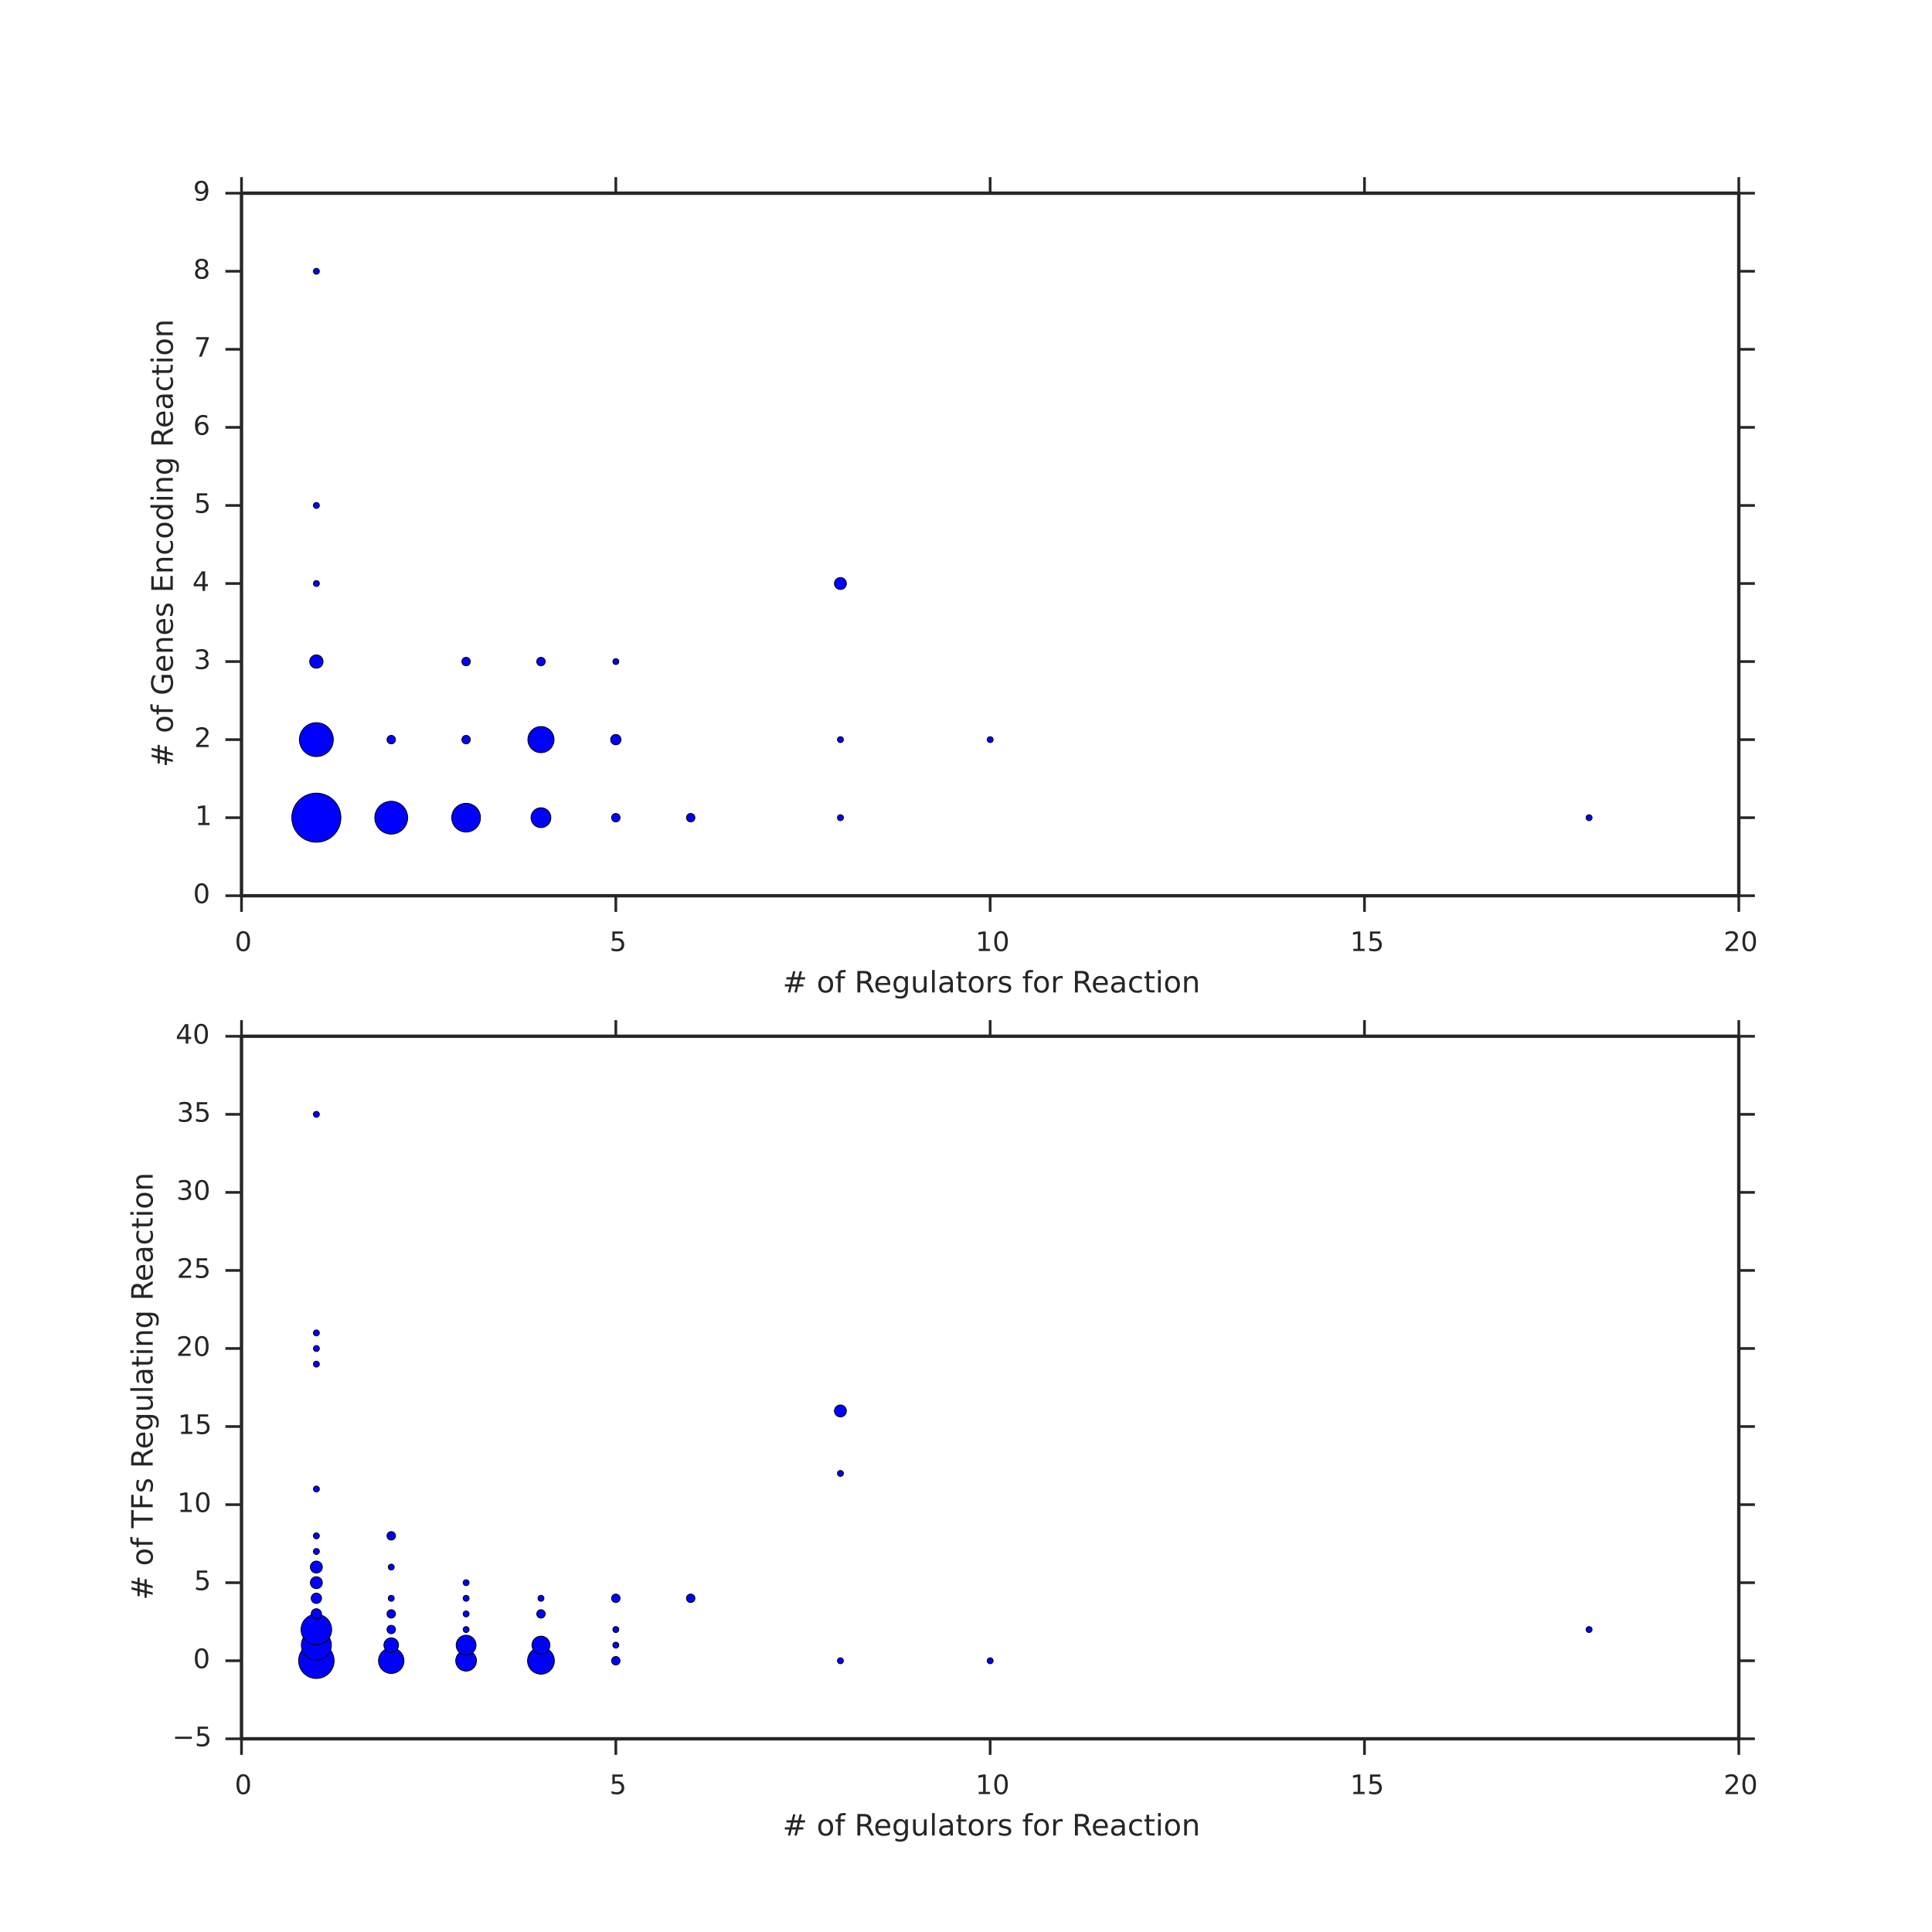 <?xml version="1.0" encoding="utf-8" standalone="no"?>
<!DOCTYPE svg PUBLIC "-//W3C//DTD SVG 1.1//EN"
  "http://www.w3.org/Graphics/SVG/1.1/DTD/svg11.dtd">
<!-- Created with matplotlib (http://matplotlib.org/) -->
<svg height="720pt" version="1.1" viewBox="0 0 720 720" width="720pt" xmlns="http://www.w3.org/2000/svg" xmlns:xlink="http://www.w3.org/1999/xlink">
 <defs>
  <style type="text/css">
*{stroke-linecap:butt;stroke-linejoin:round;}
  </style>
 </defs>
 <g id="figure_1">
  <g id="patch_1">
   <path d="
M0 720
L720 720
L720 0
L0 0
z
" style="fill:#ffffff;"/>
  </g>
  <g id="axes_1">
   <g id="patch_2">
    <path d="
M90 333.818
L648 333.818
L648 72
L90 72
z
" style="fill:#ffffff;"/>
   </g>
   <g id="matplotlib.axis_1">
    <g id="xtick_1">
     <g id="line2d_1">
      <defs>
       <path d="
M0 0
L0 6" id="m44d4eda7dc" style="stroke:#262626;"/>
      </defs>
      <g>
       <use style="fill:#262626;stroke:#262626;" x="90.0" xlink:href="#m44d4eda7dc" y="333.818"/>
      </g>
     </g>
     <g id="line2d_2">
      <defs>
       <path d="
M0 0
L0 -6" id="m6214b81e1c" style="stroke:#262626;"/>
      </defs>
      <g>
       <use style="fill:#262626;stroke:#262626;" x="90.0" xlink:href="#m6214b81e1c" y="72.0"/>
      </g>
     </g>
     <g id="text_1">
      <!-- 0 -->
      <defs>
       <path d="
M31.781 66.406
Q24.172 66.406 20.328 58.906
Q16.5 51.422 16.5 36.375
Q16.5 21.391 20.328 13.891
Q24.172 6.391 31.781 6.391
Q39.453 6.391 43.281 13.891
Q47.125 21.391 47.125 36.375
Q47.125 51.422 43.281 58.906
Q39.453 66.406 31.781 66.406
M31.781 74.219
Q44.047 74.219 50.516 64.516
Q56.984 54.828 56.984 36.375
Q56.984 17.969 50.516 8.266
Q44.047 -1.422 31.781 -1.422
Q19.531 -1.422 13.062 8.266
Q6.594 17.969 6.594 36.375
Q6.594 54.828 13.062 64.516
Q19.531 74.219 31.781 74.219" id="BitstreamVeraSans-Roman-30"/>
      </defs>
      <g style="fill:#262626;" transform="translate(87.48 354.417)scale(0.1 -0.1)">
       <use xlink:href="#BitstreamVeraSans-Roman-30"/>
      </g>
     </g>
    </g>
    <g id="xtick_2">
     <g id="line2d_3">
      <g>
       <use style="fill:#262626;stroke:#262626;" x="229.5" xlink:href="#m44d4eda7dc" y="333.818"/>
      </g>
     </g>
     <g id="line2d_4">
      <g>
       <use style="fill:#262626;stroke:#262626;" x="229.5" xlink:href="#m6214b81e1c" y="72.0"/>
      </g>
     </g>
     <g id="text_2">
      <!-- 5 -->
      <defs>
       <path d="
M10.797 72.906
L49.516 72.906
L49.516 64.594
L19.828 64.594
L19.828 46.734
Q21.969 47.469 24.109 47.828
Q26.266 48.188 28.422 48.188
Q40.625 48.188 47.75 41.5
Q54.891 34.812 54.891 23.391
Q54.891 11.625 47.562 5.094
Q40.234 -1.422 26.906 -1.422
Q22.312 -1.422 17.547 -0.641
Q12.797 0.141 7.719 1.703
L7.719 11.625
Q12.109 9.234 16.797 8.062
Q21.484 6.891 26.703 6.891
Q35.156 6.891 40.078 11.328
Q45.016 15.766 45.016 23.391
Q45.016 31 40.078 35.438
Q35.156 39.891 26.703 39.891
Q22.75 39.891 18.812 39.016
Q14.891 38.141 10.797 36.281
z
" id="BitstreamVeraSans-Roman-35"/>
      </defs>
      <g style="fill:#262626;" transform="translate(227.141 354.417)scale(0.1 -0.1)">
       <use xlink:href="#BitstreamVeraSans-Roman-35"/>
      </g>
     </g>
    </g>
    <g id="xtick_3">
     <g id="line2d_5">
      <g>
       <use style="fill:#262626;stroke:#262626;" x="369.0" xlink:href="#m44d4eda7dc" y="333.818"/>
      </g>
     </g>
     <g id="line2d_6">
      <g>
       <use style="fill:#262626;stroke:#262626;" x="369.0" xlink:href="#m6214b81e1c" y="72.0"/>
      </g>
     </g>
     <g id="text_3">
      <!-- 10 -->
      <defs>
       <path d="
M12.406 8.297
L28.516 8.297
L28.516 63.922
L10.984 60.406
L10.984 69.391
L28.422 72.906
L38.281 72.906
L38.281 8.297
L54.391 8.297
L54.391 0
L12.406 0
z
" id="BitstreamVeraSans-Roman-31"/>
      </defs>
      <g style="fill:#262626;" transform="translate(363.519 354.417)scale(0.1 -0.1)">
       <use xlink:href="#BitstreamVeraSans-Roman-31"/>
       <use x="63.623" xlink:href="#BitstreamVeraSans-Roman-30"/>
      </g>
     </g>
    </g>
    <g id="xtick_4">
     <g id="line2d_7">
      <g>
       <use style="fill:#262626;stroke:#262626;" x="508.5" xlink:href="#m44d4eda7dc" y="333.818"/>
      </g>
     </g>
     <g id="line2d_8">
      <g>
       <use style="fill:#262626;stroke:#262626;" x="508.5" xlink:href="#m6214b81e1c" y="72.0"/>
      </g>
     </g>
     <g id="text_4">
      <!-- 15 -->
      <g style="fill:#262626;" transform="translate(503.123 354.417)scale(0.1 -0.1)">
       <use xlink:href="#BitstreamVeraSans-Roman-31"/>
       <use x="63.623" xlink:href="#BitstreamVeraSans-Roman-35"/>
      </g>
     </g>
    </g>
    <g id="xtick_5">
     <g id="line2d_9">
      <g>
       <use style="fill:#262626;stroke:#262626;" x="648.0" xlink:href="#m44d4eda7dc" y="333.818"/>
      </g>
     </g>
     <g id="line2d_10">
      <g>
       <use style="fill:#262626;stroke:#262626;" x="648.0" xlink:href="#m6214b81e1c" y="72.0"/>
      </g>
     </g>
     <g id="text_5">
      <!-- 20 -->
      <defs>
       <path d="
M19.188 8.297
L53.609 8.297
L53.609 0
L7.328 0
L7.328 8.297
Q12.938 14.109 22.625 23.891
Q32.328 33.688 34.812 36.531
Q39.547 41.844 41.422 45.531
Q43.312 49.219 43.312 52.781
Q43.312 58.594 39.234 62.25
Q35.156 65.922 28.609 65.922
Q23.969 65.922 18.812 64.312
Q13.672 62.703 7.812 59.422
L7.812 69.391
Q13.766 71.781 18.938 73
Q24.125 74.219 28.422 74.219
Q39.75 74.219 46.484 68.547
Q53.219 62.891 53.219 53.422
Q53.219 48.922 51.531 44.891
Q49.859 40.875 45.406 35.406
Q44.188 33.984 37.641 27.219
Q31.109 20.453 19.188 8.297" id="BitstreamVeraSans-Roman-32"/>
      </defs>
      <g style="fill:#262626;" transform="translate(642.336 354.417)scale(0.1 -0.1)">
       <use xlink:href="#BitstreamVeraSans-Roman-32"/>
       <use x="63.623" xlink:href="#BitstreamVeraSans-Roman-30"/>
      </g>
     </g>
    </g>
    <g id="text_6">
     <!-- # of Regulators for Reaction -->
     <defs>
      <path id="BitstreamVeraSans-Roman-20"/>
      <path d="
M51.125 44
L36.922 44
L32.812 27.688
L47.125 27.688
z

M43.797 71.781
L38.719 51.516
L52.984 51.516
L58.109 71.781
L65.922 71.781
L60.891 51.516
L76.125 51.516
L76.125 44
L58.984 44
L54.984 27.688
L70.516 27.688
L70.516 20.219
L53.078 20.219
L48 0
L40.188 0
L45.219 20.219
L30.906 20.219
L25.875 0
L18.016 0
L23.094 20.219
L7.719 20.219
L7.719 27.688
L24.906 27.688
L29 44
L13.281 44
L13.281 51.516
L30.906 51.516
L35.891 71.781
z
" id="BitstreamVeraSans-Roman-23"/>
      <path d="
M8.5 21.578
L8.5 54.688
L17.484 54.688
L17.484 21.922
Q17.484 14.156 20.5 10.266
Q23.531 6.391 29.594 6.391
Q36.859 6.391 41.078 11.031
Q45.312 15.672 45.312 23.688
L45.312 54.688
L54.297 54.688
L54.297 0
L45.312 0
L45.312 8.406
Q42.047 3.422 37.719 1
Q33.406 -1.422 27.688 -1.422
Q18.266 -1.422 13.375 4.438
Q8.5 10.297 8.5 21.578" id="BitstreamVeraSans-Roman-75"/>
      <path d="
M54.891 33.016
L54.891 0
L45.906 0
L45.906 32.719
Q45.906 40.484 42.875 44.328
Q39.844 48.188 33.797 48.188
Q26.516 48.188 22.312 43.547
Q18.109 38.922 18.109 30.906
L18.109 0
L9.078 0
L9.078 54.688
L18.109 54.688
L18.109 46.188
Q21.344 51.125 25.703 53.562
Q30.078 56 35.797 56
Q45.219 56 50.047 50.172
Q54.891 44.344 54.891 33.016" id="BitstreamVeraSans-Roman-6e"/>
      <path d="
M41.109 46.297
Q39.594 47.172 37.812 47.578
Q36.031 48 33.891 48
Q26.266 48 22.188 43.047
Q18.109 38.094 18.109 28.812
L18.109 0
L9.078 0
L9.078 54.688
L18.109 54.688
L18.109 46.188
Q20.953 51.172 25.484 53.578
Q30.031 56 36.531 56
Q37.453 56 38.578 55.875
Q39.703 55.766 41.062 55.516
z
" id="BitstreamVeraSans-Roman-72"/>
      <path d="
M30.609 48.391
Q23.391 48.391 19.188 42.75
Q14.984 37.109 14.984 27.297
Q14.984 17.484 19.156 11.844
Q23.344 6.203 30.609 6.203
Q37.797 6.203 41.984 11.859
Q46.188 17.531 46.188 27.297
Q46.188 37.016 41.984 42.703
Q37.797 48.391 30.609 48.391
M30.609 56
Q42.328 56 49.016 48.375
Q55.719 40.766 55.719 27.297
Q55.719 13.875 49.016 6.219
Q42.328 -1.422 30.609 -1.422
Q18.844 -1.422 12.172 6.219
Q5.516 13.875 5.516 27.297
Q5.516 40.766 12.172 48.375
Q18.844 56 30.609 56" id="BitstreamVeraSans-Roman-6f"/>
      <path d="
M9.422 75.984
L18.406 75.984
L18.406 0
L9.422 0
z
" id="BitstreamVeraSans-Roman-6c"/>
      <path d="
M44.281 53.078
L44.281 44.578
Q40.484 46.531 36.375 47.5
Q32.281 48.484 27.875 48.484
Q21.188 48.484 17.844 46.438
Q14.5 44.391 14.5 40.281
Q14.5 37.156 16.891 35.375
Q19.281 33.594 26.516 31.984
L29.594 31.297
Q39.156 29.25 43.188 25.516
Q47.219 21.781 47.219 15.094
Q47.219 7.469 41.188 3.016
Q35.156 -1.422 24.609 -1.422
Q20.219 -1.422 15.453 -0.562
Q10.688 0.297 5.422 2
L5.422 11.281
Q10.406 8.688 15.234 7.391
Q20.062 6.109 24.812 6.109
Q31.156 6.109 34.562 8.281
Q37.984 10.453 37.984 14.406
Q37.984 18.062 35.516 20.016
Q33.062 21.969 24.703 23.781
L21.578 24.516
Q13.234 26.266 9.516 29.906
Q5.812 33.547 5.812 39.891
Q5.812 47.609 11.281 51.797
Q16.75 56 26.812 56
Q31.781 56 36.172 55.266
Q40.578 54.547 44.281 53.078" id="BitstreamVeraSans-Roman-73"/>
      <path d="
M44.391 34.188
Q47.562 33.109 50.562 29.594
Q53.562 26.078 56.594 19.922
L66.609 0
L56 0
L46.688 18.703
Q43.062 26.031 39.672 28.422
Q36.281 30.812 30.422 30.812
L19.672 30.812
L19.672 0
L9.812 0
L9.812 72.906
L32.078 72.906
Q44.578 72.906 50.734 67.672
Q56.891 62.453 56.891 51.906
Q56.891 45.016 53.688 40.469
Q50.484 35.938 44.391 34.188
M19.672 64.797
L19.672 38.922
L32.078 38.922
Q39.203 38.922 42.844 42.219
Q46.484 45.516 46.484 51.906
Q46.484 58.297 42.844 61.547
Q39.203 64.797 32.078 64.797
z
" id="BitstreamVeraSans-Roman-52"/>
      <path d="
M9.422 54.688
L18.406 54.688
L18.406 0
L9.422 0
z

M9.422 75.984
L18.406 75.984
L18.406 64.594
L9.422 64.594
z
" id="BitstreamVeraSans-Roman-69"/>
      <path d="
M56.203 29.594
L56.203 25.203
L14.891 25.203
Q15.484 15.922 20.484 11.062
Q25.484 6.203 34.422 6.203
Q39.594 6.203 44.453 7.469
Q49.312 8.734 54.109 11.281
L54.109 2.781
Q49.266 0.734 44.188 -0.344
Q39.109 -1.422 33.891 -1.422
Q20.797 -1.422 13.156 6.188
Q5.516 13.812 5.516 26.812
Q5.516 40.234 12.766 48.109
Q20.016 56 32.328 56
Q43.359 56 49.781 48.891
Q56.203 41.797 56.203 29.594
M47.219 32.234
Q47.125 39.594 43.094 43.984
Q39.062 48.391 32.422 48.391
Q24.906 48.391 20.391 44.141
Q15.875 39.891 15.188 32.172
z
" id="BitstreamVeraSans-Roman-65"/>
      <path d="
M45.406 27.984
Q45.406 37.75 41.375 43.109
Q37.359 48.484 30.078 48.484
Q22.859 48.484 18.828 43.109
Q14.797 37.75 14.797 27.984
Q14.797 18.266 18.828 12.891
Q22.859 7.516 30.078 7.516
Q37.359 7.516 41.375 12.891
Q45.406 18.266 45.406 27.984
M54.391 6.781
Q54.391 -7.172 48.188 -13.984
Q42 -20.797 29.203 -20.797
Q24.469 -20.797 20.266 -20.094
Q16.062 -19.391 12.109 -17.922
L12.109 -9.188
Q16.062 -11.328 19.922 -12.344
Q23.781 -13.375 27.781 -13.375
Q36.625 -13.375 41.016 -8.766
Q45.406 -4.156 45.406 5.172
L45.406 9.625
Q42.625 4.781 38.281 2.391
Q33.938 0 27.875 0
Q17.828 0 11.672 7.656
Q5.516 15.328 5.516 27.984
Q5.516 40.672 11.672 48.328
Q17.828 56 27.875 56
Q33.938 56 38.281 53.609
Q42.625 51.219 45.406 46.391
L45.406 54.688
L54.391 54.688
z
" id="BitstreamVeraSans-Roman-67"/>
      <path d="
M37.109 75.984
L37.109 68.5
L28.516 68.5
Q23.688 68.5 21.797 66.547
Q19.922 64.594 19.922 59.516
L19.922 54.688
L34.719 54.688
L34.719 47.703
L19.922 47.703
L19.922 0
L10.891 0
L10.891 47.703
L2.297 47.703
L2.297 54.688
L10.891 54.688
L10.891 58.5
Q10.891 67.625 15.141 71.797
Q19.391 75.984 28.609 75.984
z
" id="BitstreamVeraSans-Roman-66"/>
      <path d="
M34.281 27.484
Q23.391 27.484 19.188 25
Q14.984 22.516 14.984 16.5
Q14.984 11.719 18.141 8.906
Q21.297 6.109 26.703 6.109
Q34.188 6.109 38.703 11.406
Q43.219 16.703 43.219 25.484
L43.219 27.484
z

M52.203 31.203
L52.203 0
L43.219 0
L43.219 8.297
Q40.141 3.328 35.547 0.953
Q30.953 -1.422 24.312 -1.422
Q15.922 -1.422 10.953 3.297
Q6 8.016 6 15.922
Q6 25.141 12.172 29.828
Q18.359 34.516 30.609 34.516
L43.219 34.516
L43.219 35.406
Q43.219 41.609 39.141 45
Q35.062 48.391 27.688 48.391
Q23 48.391 18.547 47.266
Q14.109 46.141 10.016 43.891
L10.016 52.203
Q14.938 54.109 19.578 55.047
Q24.219 56 28.609 56
Q40.484 56 46.344 49.844
Q52.203 43.703 52.203 31.203" id="BitstreamVeraSans-Roman-61"/>
      <path d="
M18.312 70.219
L18.312 54.688
L36.812 54.688
L36.812 47.703
L18.312 47.703
L18.312 18.016
Q18.312 11.328 20.141 9.422
Q21.969 7.516 27.594 7.516
L36.812 7.516
L36.812 0
L27.594 0
Q17.188 0 13.234 3.875
Q9.281 7.766 9.281 18.016
L9.281 47.703
L2.688 47.703
L2.688 54.688
L9.281 54.688
L9.281 70.219
z
" id="BitstreamVeraSans-Roman-74"/>
      <path d="
M48.781 52.594
L48.781 44.188
Q44.969 46.297 41.141 47.344
Q37.312 48.391 33.406 48.391
Q24.656 48.391 19.812 42.844
Q14.984 37.312 14.984 27.297
Q14.984 17.281 19.812 11.734
Q24.656 6.203 33.406 6.203
Q37.312 6.203 41.141 7.25
Q44.969 8.297 48.781 10.406
L48.781 2.094
Q45.016 0.344 40.984 -0.531
Q36.969 -1.422 32.422 -1.422
Q20.062 -1.422 12.781 6.344
Q5.516 14.109 5.516 27.297
Q5.516 40.672 12.859 48.328
Q20.219 56 33.016 56
Q37.156 56 41.109 55.141
Q45.062 54.297 48.781 52.594" id="BitstreamVeraSans-Roman-63"/>
     </defs>
     <g style="fill:#262626;" transform="translate(291.632 369.855)scale(0.11 -0.11)">
      <use xlink:href="#BitstreamVeraSans-Roman-23"/>
      <use x="83.789" xlink:href="#BitstreamVeraSans-Roman-20"/>
      <use x="115.576" xlink:href="#BitstreamVeraSans-Roman-6f"/>
      <use x="176.758" xlink:href="#BitstreamVeraSans-Roman-66"/>
      <use x="211.963" xlink:href="#BitstreamVeraSans-Roman-20"/>
      <use x="243.75" xlink:href="#BitstreamVeraSans-Roman-52"/>
      <use x="308.732" xlink:href="#BitstreamVeraSans-Roman-65"/>
      <use x="370.256" xlink:href="#BitstreamVeraSans-Roman-67"/>
      <use x="433.732" xlink:href="#BitstreamVeraSans-Roman-75"/>
      <use x="497.111" xlink:href="#BitstreamVeraSans-Roman-6c"/>
      <use x="524.895" xlink:href="#BitstreamVeraSans-Roman-61"/>
      <use x="586.174" xlink:href="#BitstreamVeraSans-Roman-74"/>
      <use x="625.383" xlink:href="#BitstreamVeraSans-Roman-6f"/>
      <use x="686.564" xlink:href="#BitstreamVeraSans-Roman-72"/>
      <use x="727.678" xlink:href="#BitstreamVeraSans-Roman-73"/>
      <use x="779.777" xlink:href="#BitstreamVeraSans-Roman-20"/>
      <use x="811.564" xlink:href="#BitstreamVeraSans-Roman-66"/>
      <use x="846.77" xlink:href="#BitstreamVeraSans-Roman-6f"/>
      <use x="907.951" xlink:href="#BitstreamVeraSans-Roman-72"/>
      <use x="949.064" xlink:href="#BitstreamVeraSans-Roman-20"/>
      <use x="980.852" xlink:href="#BitstreamVeraSans-Roman-52"/>
      <use x="1045.834" xlink:href="#BitstreamVeraSans-Roman-65"/>
      <use x="1107.357" xlink:href="#BitstreamVeraSans-Roman-61"/>
      <use x="1168.637" xlink:href="#BitstreamVeraSans-Roman-63"/>
      <use x="1223.617" xlink:href="#BitstreamVeraSans-Roman-74"/>
      <use x="1262.826" xlink:href="#BitstreamVeraSans-Roman-69"/>
      <use x="1290.609" xlink:href="#BitstreamVeraSans-Roman-6f"/>
      <use x="1351.791" xlink:href="#BitstreamVeraSans-Roman-6e"/>
     </g>
    </g>
   </g>
   <g id="matplotlib.axis_2">
    <g id="ytick_1">
     <g id="line2d_11">
      <defs>
       <path d="
M0 0
L-6 0" id="m0dfa6ce036" style="stroke:#262626;"/>
      </defs>
      <g>
       <use style="fill:#262626;stroke:#262626;" x="90.0" xlink:href="#m0dfa6ce036" y="333.818"/>
      </g>
     </g>
     <g id="line2d_12">
      <defs>
       <path d="
M0 0
L6 0" id="m0afc27f78c" style="stroke:#262626;"/>
      </defs>
      <g>
       <use style="fill:#262626;stroke:#262626;" x="648.0" xlink:href="#m0afc27f78c" y="333.818"/>
      </g>
     </g>
     <g id="text_7">
      <!-- 0 -->
      <g style="fill:#262626;" transform="translate(71.961 336.578)scale(0.1 -0.1)">
       <use xlink:href="#BitstreamVeraSans-Roman-30"/>
      </g>
     </g>
    </g>
    <g id="ytick_2">
     <g id="line2d_13">
      <g>
       <use style="fill:#262626;stroke:#262626;" x="90.0" xlink:href="#m0dfa6ce036" y="304.727"/>
      </g>
     </g>
     <g id="line2d_14">
      <g>
       <use style="fill:#262626;stroke:#262626;" x="648.0" xlink:href="#m0afc27f78c" y="304.727"/>
      </g>
     </g>
     <g id="text_8">
      <!-- 1 -->
      <g style="fill:#262626;" transform="translate(72.659 307.487)scale(0.1 -0.1)">
       <use xlink:href="#BitstreamVeraSans-Roman-31"/>
      </g>
     </g>
    </g>
    <g id="ytick_3">
     <g id="line2d_15">
      <g>
       <use style="fill:#262626;stroke:#262626;" x="90.0" xlink:href="#m0dfa6ce036" y="275.636"/>
      </g>
     </g>
     <g id="line2d_16">
      <g>
       <use style="fill:#262626;stroke:#262626;" x="648.0" xlink:href="#m0afc27f78c" y="275.636"/>
      </g>
     </g>
     <g id="text_9">
      <!-- 2 -->
      <g style="fill:#262626;" transform="translate(72.372 278.396)scale(0.1 -0.1)">
       <use xlink:href="#BitstreamVeraSans-Roman-32"/>
      </g>
     </g>
    </g>
    <g id="ytick_4">
     <g id="line2d_17">
      <g>
       <use style="fill:#262626;stroke:#262626;" x="90.0" xlink:href="#m0dfa6ce036" y="246.545"/>
      </g>
     </g>
     <g id="line2d_18">
      <g>
       <use style="fill:#262626;stroke:#262626;" x="648.0" xlink:href="#m0afc27f78c" y="246.545"/>
      </g>
     </g>
     <g id="text_10">
      <!-- 3 -->
      <defs>
       <path d="
M40.578 39.312
Q47.656 37.797 51.625 33
Q55.609 28.219 55.609 21.188
Q55.609 10.406 48.188 4.484
Q40.766 -1.422 27.094 -1.422
Q22.516 -1.422 17.656 -0.516
Q12.797 0.391 7.625 2.203
L7.625 11.719
Q11.719 9.328 16.594 8.109
Q21.484 6.891 26.812 6.891
Q36.078 6.891 40.938 10.547
Q45.797 14.203 45.797 21.188
Q45.797 27.641 41.281 31.266
Q36.766 34.906 28.719 34.906
L20.219 34.906
L20.219 43.016
L29.109 43.016
Q36.375 43.016 40.234 45.922
Q44.094 48.828 44.094 54.297
Q44.094 59.906 40.109 62.906
Q36.141 65.922 28.719 65.922
Q24.656 65.922 20.016 65.031
Q15.375 64.156 9.812 62.312
L9.812 71.094
Q15.438 72.656 20.344 73.438
Q25.25 74.219 29.594 74.219
Q40.828 74.219 47.359 69.109
Q53.906 64.016 53.906 55.328
Q53.906 49.266 50.438 45.094
Q46.969 40.922 40.578 39.312" id="BitstreamVeraSans-Roman-33"/>
      </defs>
      <g style="fill:#262626;" transform="translate(72.202 249.305)scale(0.1 -0.1)">
       <use xlink:href="#BitstreamVeraSans-Roman-33"/>
      </g>
     </g>
    </g>
    <g id="ytick_5">
     <g id="line2d_19">
      <g>
       <use style="fill:#262626;stroke:#262626;" x="90.0" xlink:href="#m0dfa6ce036" y="217.455"/>
      </g>
     </g>
     <g id="line2d_20">
      <g>
       <use style="fill:#262626;stroke:#262626;" x="648.0" xlink:href="#m0afc27f78c" y="217.455"/>
      </g>
     </g>
     <g id="text_11">
      <!-- 4 -->
      <defs>
       <path d="
M37.797 64.312
L12.891 25.391
L37.797 25.391
z

M35.203 72.906
L47.609 72.906
L47.609 25.391
L58.016 25.391
L58.016 17.188
L47.609 17.188
L47.609 0
L37.797 0
L37.797 17.188
L4.891 17.188
L4.891 26.703
z
" id="BitstreamVeraSans-Roman-34"/>
      </defs>
      <g style="fill:#262626;" transform="translate(71.688 220.214)scale(0.1 -0.1)">
       <use xlink:href="#BitstreamVeraSans-Roman-34"/>
      </g>
     </g>
    </g>
    <g id="ytick_6">
     <g id="line2d_21">
      <g>
       <use style="fill:#262626;stroke:#262626;" x="90.0" xlink:href="#m0dfa6ce036" y="188.364"/>
      </g>
     </g>
     <g id="line2d_22">
      <g>
       <use style="fill:#262626;stroke:#262626;" x="648.0" xlink:href="#m0afc27f78c" y="188.364"/>
      </g>
     </g>
     <g id="text_12">
      <!-- 5 -->
      <g style="fill:#262626;" transform="translate(72.283 191.123)scale(0.1 -0.1)">
       <use xlink:href="#BitstreamVeraSans-Roman-35"/>
      </g>
     </g>
    </g>
    <g id="ytick_7">
     <g id="line2d_23">
      <g>
       <use style="fill:#262626;stroke:#262626;" x="90.0" xlink:href="#m0dfa6ce036" y="159.273"/>
      </g>
     </g>
     <g id="line2d_24">
      <g>
       <use style="fill:#262626;stroke:#262626;" x="648.0" xlink:href="#m0afc27f78c" y="159.273"/>
      </g>
     </g>
     <g id="text_13">
      <!-- 6 -->
      <defs>
       <path d="
M33.016 40.375
Q26.375 40.375 22.484 35.828
Q18.609 31.297 18.609 23.391
Q18.609 15.531 22.484 10.953
Q26.375 6.391 33.016 6.391
Q39.656 6.391 43.531 10.953
Q47.406 15.531 47.406 23.391
Q47.406 31.297 43.531 35.828
Q39.656 40.375 33.016 40.375
M52.594 71.297
L52.594 62.312
Q48.875 64.062 45.094 64.984
Q41.312 65.922 37.594 65.922
Q27.828 65.922 22.672 59.328
Q17.531 52.734 16.797 39.406
Q19.672 43.656 24.016 45.922
Q28.375 48.188 33.594 48.188
Q44.578 48.188 50.953 41.516
Q57.328 34.859 57.328 23.391
Q57.328 12.156 50.688 5.359
Q44.047 -1.422 33.016 -1.422
Q20.359 -1.422 13.672 8.266
Q6.984 17.969 6.984 36.375
Q6.984 53.656 15.188 63.938
Q23.391 74.219 37.203 74.219
Q40.922 74.219 44.703 73.484
Q48.484 72.75 52.594 71.297" id="BitstreamVeraSans-Roman-36"/>
      </defs>
      <g style="fill:#262626;" transform="translate(71.966 162.032)scale(0.1 -0.1)">
       <use xlink:href="#BitstreamVeraSans-Roman-36"/>
      </g>
     </g>
    </g>
    <g id="ytick_8">
     <g id="line2d_25">
      <g>
       <use style="fill:#262626;stroke:#262626;" x="90.0" xlink:href="#m0dfa6ce036" y="130.182"/>
      </g>
     </g>
     <g id="line2d_26">
      <g>
       <use style="fill:#262626;stroke:#262626;" x="648.0" xlink:href="#m0afc27f78c" y="130.182"/>
      </g>
     </g>
     <g id="text_14">
      <!-- 7 -->
      <defs>
       <path d="
M8.203 72.906
L55.078 72.906
L55.078 68.703
L28.609 0
L18.312 0
L43.219 64.594
L8.203 64.594
z
" id="BitstreamVeraSans-Roman-37"/>
      </defs>
      <g style="fill:#262626;" transform="translate(72.312 132.941)scale(0.1 -0.1)">
       <use xlink:href="#BitstreamVeraSans-Roman-37"/>
      </g>
     </g>
    </g>
    <g id="ytick_9">
     <g id="line2d_27">
      <g>
       <use style="fill:#262626;stroke:#262626;" x="90.0" xlink:href="#m0dfa6ce036" y="101.091"/>
      </g>
     </g>
     <g id="line2d_28">
      <g>
       <use style="fill:#262626;stroke:#262626;" x="648.0" xlink:href="#m0afc27f78c" y="101.091"/>
      </g>
     </g>
     <g id="text_15">
      <!-- 8 -->
      <defs>
       <path d="
M31.781 34.625
Q24.75 34.625 20.719 30.859
Q16.703 27.094 16.703 20.516
Q16.703 13.922 20.719 10.156
Q24.75 6.391 31.781 6.391
Q38.812 6.391 42.859 10.172
Q46.922 13.969 46.922 20.516
Q46.922 27.094 42.891 30.859
Q38.875 34.625 31.781 34.625
M21.922 38.812
Q15.578 40.375 12.031 44.719
Q8.5 49.078 8.5 55.328
Q8.5 64.062 14.719 69.141
Q20.953 74.219 31.781 74.219
Q42.672 74.219 48.875 69.141
Q55.078 64.062 55.078 55.328
Q55.078 49.078 51.531 44.719
Q48 40.375 41.703 38.812
Q48.828 37.156 52.797 32.312
Q56.781 27.484 56.781 20.516
Q56.781 9.906 50.312 4.234
Q43.844 -1.422 31.781 -1.422
Q19.734 -1.422 13.25 4.234
Q6.781 9.906 6.781 20.516
Q6.781 27.484 10.781 32.312
Q14.797 37.156 21.922 38.812
M18.312 54.391
Q18.312 48.734 21.844 45.562
Q25.391 42.391 31.781 42.391
Q38.141 42.391 41.719 45.562
Q45.312 48.734 45.312 54.391
Q45.312 60.062 41.719 63.234
Q38.141 66.406 31.781 66.406
Q25.391 66.406 21.844 63.234
Q18.312 60.062 18.312 54.391" id="BitstreamVeraSans-Roman-38"/>
      </defs>
      <g style="fill:#262626;" transform="translate(72.0 103.85)scale(0.1 -0.1)">
       <use xlink:href="#BitstreamVeraSans-Roman-38"/>
      </g>
     </g>
    </g>
    <g id="ytick_10">
     <g id="line2d_29">
      <g>
       <use style="fill:#262626;stroke:#262626;" x="90.0" xlink:href="#m0dfa6ce036" y="72.0"/>
      </g>
     </g>
     <g id="line2d_30">
      <g>
       <use style="fill:#262626;stroke:#262626;" x="648.0" xlink:href="#m0afc27f78c" y="72.0"/>
      </g>
     </g>
     <g id="text_16">
      <!-- 9 -->
      <defs>
       <path d="
M10.984 1.516
L10.984 10.5
Q14.703 8.734 18.5 7.812
Q22.312 6.891 25.984 6.891
Q35.75 6.891 40.891 13.453
Q46.047 20.016 46.781 33.406
Q43.953 29.203 39.594 26.953
Q35.25 24.703 29.984 24.703
Q19.047 24.703 12.672 31.312
Q6.297 37.938 6.297 49.422
Q6.297 60.641 12.938 67.422
Q19.578 74.219 30.609 74.219
Q43.266 74.219 49.922 64.516
Q56.594 54.828 56.594 36.375
Q56.594 19.141 48.406 8.859
Q40.234 -1.422 26.422 -1.422
Q22.703 -1.422 18.891 -0.688
Q15.094 0.047 10.984 1.516
M30.609 32.422
Q37.25 32.422 41.125 36.953
Q45.016 41.5 45.016 49.422
Q45.016 57.281 41.125 61.844
Q37.25 66.406 30.609 66.406
Q23.969 66.406 20.094 61.844
Q16.219 57.281 16.219 49.422
Q16.219 41.5 20.094 36.953
Q23.969 32.422 30.609 32.422" id="BitstreamVeraSans-Roman-39"/>
      </defs>
      <g style="fill:#262626;" transform="translate(71.97 74.759)scale(0.1 -0.1)">
       <use xlink:href="#BitstreamVeraSans-Roman-39"/>
      </g>
     </g>
    </g>
    <g id="text_17">
     <!-- # of Genes Encoding Reaction -->
     <defs>
      <path d="
M59.516 10.406
L59.516 29.984
L43.406 29.984
L43.406 38.094
L69.281 38.094
L69.281 6.781
Q63.578 2.734 56.688 0.656
Q49.812 -1.422 42 -1.422
Q24.906 -1.422 15.25 8.562
Q5.609 18.562 5.609 36.375
Q5.609 54.25 15.25 64.234
Q24.906 74.219 42 74.219
Q49.125 74.219 55.547 72.453
Q61.969 70.703 67.391 67.281
L67.391 56.781
Q61.922 61.422 55.766 63.766
Q49.609 66.109 42.828 66.109
Q29.438 66.109 22.719 58.641
Q16.016 51.172 16.016 36.375
Q16.016 21.625 22.719 14.156
Q29.438 6.688 42.828 6.688
Q48.047 6.688 52.141 7.594
Q56.25 8.5 59.516 10.406" id="BitstreamVeraSans-Roman-47"/>
      <path d="
M45.406 46.391
L45.406 75.984
L54.391 75.984
L54.391 0
L45.406 0
L45.406 8.203
Q42.578 3.328 38.25 0.953
Q33.938 -1.422 27.875 -1.422
Q17.969 -1.422 11.734 6.484
Q5.516 14.406 5.516 27.297
Q5.516 40.188 11.734 48.094
Q17.969 56 27.875 56
Q33.938 56 38.25 53.625
Q42.578 51.266 45.406 46.391
M14.797 27.297
Q14.797 17.391 18.875 11.75
Q22.953 6.109 30.078 6.109
Q37.203 6.109 41.297 11.75
Q45.406 17.391 45.406 27.297
Q45.406 37.203 41.297 42.844
Q37.203 48.484 30.078 48.484
Q22.953 48.484 18.875 42.844
Q14.797 37.203 14.797 27.297" id="BitstreamVeraSans-Roman-64"/>
      <path d="
M9.812 72.906
L55.906 72.906
L55.906 64.594
L19.672 64.594
L19.672 43.016
L54.391 43.016
L54.391 34.719
L19.672 34.719
L19.672 8.297
L56.781 8.297
L56.781 0
L9.812 0
z
" id="BitstreamVeraSans-Roman-45"/>
     </defs>
     <g style="fill:#262626;" transform="translate(64.4 285.961)rotate(-90.0)scale(0.11 -0.11)">
      <use xlink:href="#BitstreamVeraSans-Roman-23"/>
      <use x="83.789" xlink:href="#BitstreamVeraSans-Roman-20"/>
      <use x="115.576" xlink:href="#BitstreamVeraSans-Roman-6f"/>
      <use x="176.758" xlink:href="#BitstreamVeraSans-Roman-66"/>
      <use x="211.963" xlink:href="#BitstreamVeraSans-Roman-20"/>
      <use x="243.75" xlink:href="#BitstreamVeraSans-Roman-47"/>
      <use x="321.24" xlink:href="#BitstreamVeraSans-Roman-65"/>
      <use x="382.764" xlink:href="#BitstreamVeraSans-Roman-6e"/>
      <use x="446.143" xlink:href="#BitstreamVeraSans-Roman-65"/>
      <use x="507.666" xlink:href="#BitstreamVeraSans-Roman-73"/>
      <use x="559.766" xlink:href="#BitstreamVeraSans-Roman-20"/>
      <use x="591.553" xlink:href="#BitstreamVeraSans-Roman-45"/>
      <use x="654.736" xlink:href="#BitstreamVeraSans-Roman-6e"/>
      <use x="718.115" xlink:href="#BitstreamVeraSans-Roman-63"/>
      <use x="773.096" xlink:href="#BitstreamVeraSans-Roman-6f"/>
      <use x="834.277" xlink:href="#BitstreamVeraSans-Roman-64"/>
      <use x="897.754" xlink:href="#BitstreamVeraSans-Roman-69"/>
      <use x="925.537" xlink:href="#BitstreamVeraSans-Roman-6e"/>
      <use x="988.916" xlink:href="#BitstreamVeraSans-Roman-67"/>
      <use x="1052.393" xlink:href="#BitstreamVeraSans-Roman-20"/>
      <use x="1084.18" xlink:href="#BitstreamVeraSans-Roman-52"/>
      <use x="1149.162" xlink:href="#BitstreamVeraSans-Roman-65"/>
      <use x="1210.686" xlink:href="#BitstreamVeraSans-Roman-61"/>
      <use x="1271.965" xlink:href="#BitstreamVeraSans-Roman-63"/>
      <use x="1326.945" xlink:href="#BitstreamVeraSans-Roman-74"/>
      <use x="1366.154" xlink:href="#BitstreamVeraSans-Roman-69"/>
      <use x="1393.938" xlink:href="#BitstreamVeraSans-Roman-6f"/>
      <use x="1455.119" xlink:href="#BitstreamVeraSans-Roman-6e"/>
     </g>
    </g>
   </g>
   <g id="PathCollection_1">
    <defs>
     <path d="
M0 9.152
C2.427 9.152 4.755 8.187 6.471 6.471
C8.187 4.755 9.152 2.427 9.152 0
C9.152 -2.427 8.187 -4.755 6.471 -6.471
C4.755 -8.187 2.427 -9.152 0 -9.152
C-2.427 -9.152 -4.755 -8.187 -6.471 -6.471
C-8.187 -4.755 -9.152 -2.427 -9.152 0
C-9.152 2.427 -8.187 4.755 -6.471 6.471
C-4.755 8.187 -2.427 9.152 0 9.152
z
" id="C0_0_1bcdd59e0e"/>
     <path d="
M0 6.325
C1.677 6.325 3.286 5.658 4.472 4.472
C5.658 3.286 6.325 1.677 6.325 0
C6.325 -1.677 5.658 -3.286 4.472 -4.472
C3.286 -5.658 1.677 -6.325 0 -6.325
C-1.677 -6.325 -3.286 -5.658 -4.472 -4.472
C-5.658 -3.286 -6.325 -1.677 -6.325 0
C-6.325 1.677 -5.658 3.286 -4.472 4.472
C-3.286 5.658 -1.677 6.325 0 6.325
z
" id="C0_1_14246cb0a9"/>
     <path d="
M0 2.5
C0.663 2.5 1.299 2.237 1.768 1.768
C2.237 1.299 2.5 0.663 2.5 0
C2.5 -0.663 2.237 -1.299 1.768 -1.768
C1.299 -2.237 0.663 -2.5 0 -2.5
C-0.663 -2.5 -1.299 -2.237 -1.768 -1.768
C-2.237 -1.299 -2.5 -0.663 -2.5 0
C-2.5 0.663 -2.237 1.299 -1.768 1.768
C-1.299 2.237 -0.663 2.5 0 2.5
z
" id="C0_2_c2852accaa"/>
     <path d="
M0 1.118
C0.297 1.118 0.581 1 0.791 0.791
C1 0.581 1.118 0.297 1.118 0
C1.118 -0.297 1 -0.581 0.791 -0.791
C0.581 -1 0.297 -1.118 0 -1.118
C-0.297 -1.118 -0.581 -1 -0.791 -0.791
C-1 -0.581 -1.118 -0.297 -1.118 0
C-1.118 0.297 -1 0.581 -0.791 0.791
C-0.581 1 -0.297 1.118 0 1.118
z
" id="C0_3_af07e0942b"/>
     <path d="
M0 1.118
C0.297 1.118 0.581 1 0.791 0.791
C1 0.581 1.118 0.297 1.118 0
C1.118 -0.297 1 -0.581 0.791 -0.791
C0.581 -1 0.297 -1.118 0 -1.118
C-0.297 -1.118 -0.581 -1 -0.791 -0.791
C-1 -0.581 -1.118 -0.297 -1.118 0
C-1.118 0.297 -1 0.581 -0.791 0.791
C-0.581 1 -0.297 1.118 0 1.118
z
" id="C0_4_af07e0942b"/>
     <path d="
M0 1.118
C0.297 1.118 0.581 1 0.791 0.791
C1 0.581 1.118 0.297 1.118 0
C1.118 -0.297 1 -0.581 0.791 -0.791
C0.581 -1 0.297 -1.118 0 -1.118
C-0.297 -1.118 -0.581 -1 -0.791 -0.791
C-1 -0.581 -1.118 -0.297 -1.118 0
C-1.118 0.297 -1 0.581 -0.791 0.791
C-0.581 1 -0.297 1.118 0 1.118
z
" id="C0_5_af07e0942b"/>
     <path d="
M0 6.124
C1.624 6.124 3.182 5.478 4.33 4.33
C5.478 3.182 6.124 1.624 6.124 0
C6.124 -1.624 5.478 -3.182 4.33 -4.33
C3.182 -5.478 1.624 -6.124 0 -6.124
C-1.624 -6.124 -3.182 -5.478 -4.33 -4.33
C-5.478 -3.182 -6.124 -1.624 -6.124 0
C-6.124 1.624 -5.478 3.182 -4.33 4.33
C-3.182 5.478 -1.624 6.124 0 6.124
z
" id="C0_6_b6e9a3c12a"/>
     <path d="
M0 1.581
C0.419 1.581 0.822 1.415 1.118 1.118
C1.415 0.822 1.581 0.419 1.581 0
C1.581 -0.419 1.415 -0.822 1.118 -1.118
C0.822 -1.415 0.419 -1.581 0 -1.581
C-0.419 -1.581 -0.822 -1.415 -1.118 -1.118
C-1.415 -0.822 -1.581 -0.419 -1.581 0
C-1.581 0.419 -1.415 0.822 -1.118 1.118
C-0.822 1.415 -0.419 1.581 0 1.581
z
" id="C0_7_71348ff635"/>
     <path d="
M0 5.362
C1.422 5.362 2.786 4.797 3.791 3.791
C4.797 2.786 5.362 1.422 5.362 0
C5.362 -1.422 4.797 -2.786 3.791 -3.791
C2.786 -4.797 1.422 -5.362 0 -5.362
C-1.422 -5.362 -2.786 -4.797 -3.791 -3.791
C-4.797 -2.786 -5.362 -1.422 -5.362 0
C-5.362 1.422 -4.797 2.786 -3.791 3.791
C-2.786 4.797 -1.422 5.362 0 5.362
z
" id="C0_8_ea12693092"/>
     <path d="
M0 1.581
C0.419 1.581 0.822 1.415 1.118 1.118
C1.415 0.822 1.581 0.419 1.581 0
C1.581 -0.419 1.415 -0.822 1.118 -1.118
C0.822 -1.415 0.419 -1.581 0 -1.581
C-0.419 -1.581 -0.822 -1.415 -1.118 -1.118
C-1.415 -0.822 -1.581 -0.419 -1.581 0
C-1.581 0.419 -1.415 0.822 -1.118 1.118
C-0.822 1.415 -0.419 1.581 0 1.581
z
" id="C0_9_71348ff635"/>
     <path d="
M0 1.581
C0.419 1.581 0.822 1.415 1.118 1.118
C1.415 0.822 1.581 0.419 1.581 0
C1.581 -0.419 1.415 -0.822 1.118 -1.118
C0.822 -1.415 0.419 -1.581 0 -1.581
C-0.419 -1.581 -0.822 -1.415 -1.118 -1.118
C-1.415 -0.822 -1.581 -0.419 -1.581 0
C-1.581 0.419 -1.415 0.822 -1.118 1.118
C-0.822 1.415 -0.419 1.581 0 1.581
z
" id="C0_a_71348ff635"/>
     <path d="
M0 3.708
C0.983 3.708 1.927 3.317 2.622 2.622
C3.317 1.927 3.708 0.983 3.708 0
C3.708 -0.983 3.317 -1.927 2.622 -2.622
C1.927 -3.317 0.983 -3.708 0 -3.708
C-0.983 -3.708 -1.927 -3.317 -2.622 -2.622
C-3.317 -1.927 -3.708 -0.983 -3.708 0
C-3.708 0.983 -3.317 1.927 -2.622 2.622
C-1.927 3.317 -0.983 3.708 0 3.708
z
" id="C0_b_feda8d285d"/>
     <path d="
M0 4.873
C1.292 4.873 2.532 4.36 3.446 3.446
C4.36 2.532 4.873 1.292 4.873 0
C4.873 -1.292 4.36 -2.532 3.446 -3.446
C2.532 -4.36 1.292 -4.873 0 -4.873
C-1.292 -4.873 -2.532 -4.36 -3.446 -3.446
C-4.36 -2.532 -4.873 -1.292 -4.873 0
C-4.873 1.292 -4.36 2.532 -3.446 3.446
C-2.532 4.36 -1.292 4.873 0 4.873
z
" id="C0_c_05c5bf0d76"/>
     <path d="
M0 1.581
C0.419 1.581 0.822 1.415 1.118 1.118
C1.415 0.822 1.581 0.419 1.581 0
C1.581 -0.419 1.415 -0.822 1.118 -1.118
C0.822 -1.415 0.419 -1.581 0 -1.581
C-0.419 -1.581 -0.822 -1.415 -1.118 -1.118
C-1.415 -0.822 -1.581 -0.419 -1.581 0
C-1.581 0.419 -1.415 0.822 -1.118 1.118
C-0.822 1.415 -0.419 1.581 0 1.581
z
" id="C0_d_71348ff635"/>
     <path d="
M0 1.581
C0.419 1.581 0.822 1.415 1.118 1.118
C1.415 0.822 1.581 0.419 1.581 0
C1.581 -0.419 1.415 -0.822 1.118 -1.118
C0.822 -1.415 0.419 -1.581 0 -1.581
C-0.419 -1.581 -0.822 -1.415 -1.118 -1.118
C-1.415 -0.822 -1.581 -0.419 -1.581 0
C-1.581 0.419 -1.415 0.822 -1.118 1.118
C-0.822 1.415 -0.419 1.581 0 1.581
z
" id="C0_e_71348ff635"/>
     <path d="
M0 1.936
C0.514 1.936 1.006 1.732 1.369 1.369
C1.732 1.006 1.936 0.514 1.936 0
C1.936 -0.514 1.732 -1.006 1.369 -1.369
C1.006 -1.732 0.514 -1.936 0 -1.936
C-0.514 -1.936 -1.006 -1.732 -1.369 -1.369
C-1.732 -1.006 -1.936 -0.514 -1.936 0
C-1.936 0.514 -1.732 1.006 -1.369 1.369
C-1.006 1.732 -0.514 1.936 0 1.936
z
" id="C0_f_43e184535d"/>
     <path d="
M0 1.118
C0.297 1.118 0.581 1 0.791 0.791
C1 0.581 1.118 0.297 1.118 0
C1.118 -0.297 1 -0.581 0.791 -0.791
C0.581 -1 0.297 -1.118 0 -1.118
C-0.297 -1.118 -0.581 -1 -0.791 -0.791
C-1 -0.581 -1.118 -0.297 -1.118 0
C-1.118 0.297 -1 0.581 -0.791 0.791
C-0.581 1 -0.297 1.118 0 1.118
z
" id="C0_10_af07e0942b"/>
     <path d="
M0 1.581
C0.419 1.581 0.822 1.415 1.118 1.118
C1.415 0.822 1.581 0.419 1.581 0
C1.581 -0.419 1.415 -0.822 1.118 -1.118
C0.822 -1.415 0.419 -1.581 0 -1.581
C-0.419 -1.581 -0.822 -1.415 -1.118 -1.118
C-1.415 -0.822 -1.581 -0.419 -1.581 0
C-1.581 0.419 -1.415 0.822 -1.118 1.118
C-0.822 1.415 -0.419 1.581 0 1.581
z
" id="C0_11_71348ff635"/>
     <path d="
M0 1.118
C0.297 1.118 0.581 1 0.791 0.791
C1 0.581 1.118 0.297 1.118 0
C1.118 -0.297 1 -0.581 0.791 -0.791
C0.581 -1 0.297 -1.118 0 -1.118
C-0.297 -1.118 -0.581 -1 -0.791 -0.791
C-1 -0.581 -1.118 -0.297 -1.118 0
C-1.118 0.297 -1 0.581 -0.791 0.791
C-0.581 1 -0.297 1.118 0 1.118
z
" id="C0_12_af07e0942b"/>
     <path d="
M0 1.118
C0.297 1.118 0.581 1 0.791 0.791
C1 0.581 1.118 0.297 1.118 0
C1.118 -0.297 1 -0.581 0.791 -0.791
C0.581 -1 0.297 -1.118 0 -1.118
C-0.297 -1.118 -0.581 -1 -0.791 -0.791
C-1 -0.581 -1.118 -0.297 -1.118 0
C-1.118 0.297 -1 0.581 -0.791 0.791
C-0.581 1 -0.297 1.118 0 1.118
z
" id="C0_13_af07e0942b"/>
     <path d="
M0 2.236
C0.593 2.236 1.162 2 1.581 1.581
C2 1.162 2.236 0.593 2.236 0
C2.236 -0.593 2 -1.162 1.581 -1.581
C1.162 -2 0.593 -2.236 0 -2.236
C-0.593 -2.236 -1.162 -2 -1.581 -1.581
C-2 -1.162 -2.236 -0.593 -2.236 0
C-2.236 0.593 -2 1.162 -1.581 1.581
C-1.162 2 -0.593 2.236 0 2.236
z
" id="C0_14_919e3f95db"/>
     <path d="
M0 1.118
C0.297 1.118 0.581 1 0.791 0.791
C1 0.581 1.118 0.297 1.118 0
C1.118 -0.297 1 -0.581 0.791 -0.791
C0.581 -1 0.297 -1.118 0 -1.118
C-0.297 -1.118 -0.581 -1 -0.791 -0.791
C-1 -0.581 -1.118 -0.297 -1.118 0
C-1.118 0.297 -1 0.581 -0.791 0.791
C-0.581 1 -0.297 1.118 0 1.118
z
" id="C0_15_af07e0942b"/>
     <path d="
M0 1.118
C0.297 1.118 0.581 1 0.791 0.791
C1 0.581 1.118 0.297 1.118 0
C1.118 -0.297 1 -0.581 0.791 -0.791
C0.581 -1 0.297 -1.118 0 -1.118
C-0.297 -1.118 -0.581 -1 -0.791 -0.791
C-1 -0.581 -1.118 -0.297 -1.118 0
C-1.118 0.297 -1 0.581 -0.791 0.791
C-0.581 1 -0.297 1.118 0 1.118
z
" id="C0_16_af07e0942b"/>
    </defs>
    <g clip-path="url(#p57599689ab)">
     <use style="fill:#0000ff;stroke:#000000;stroke-width:0.3;" x="117.9" xlink:href="#C0_0_1bcdd59e0e" y="304.727"/>
    </g>
    <g clip-path="url(#p57599689ab)">
     <use style="fill:#0000ff;stroke:#000000;stroke-width:0.3;" x="117.9" xlink:href="#C0_1_14246cb0a9" y="275.636"/>
    </g>
    <g clip-path="url(#p57599689ab)">
     <use style="fill:#0000ff;stroke:#000000;stroke-width:0.3;" x="117.9" xlink:href="#C0_2_c2852accaa" y="246.545"/>
    </g>
    <g clip-path="url(#p57599689ab)">
     <use style="fill:#0000ff;stroke:#000000;stroke-width:0.3;" x="117.9" xlink:href="#C0_3_af07e0942b" y="217.455"/>
    </g>
    <g clip-path="url(#p57599689ab)">
     <use style="fill:#0000ff;stroke:#000000;stroke-width:0.3;" x="117.9" xlink:href="#C0_4_af07e0942b" y="188.364"/>
    </g>
    <g clip-path="url(#p57599689ab)">
     <use style="fill:#0000ff;stroke:#000000;stroke-width:0.3;" x="117.9" xlink:href="#C0_5_af07e0942b" y="101.091"/>
    </g>
    <g clip-path="url(#p57599689ab)">
     <use style="fill:#0000ff;stroke:#000000;stroke-width:0.3;" x="145.8" xlink:href="#C0_6_b6e9a3c12a" y="304.727"/>
    </g>
    <g clip-path="url(#p57599689ab)">
     <use style="fill:#0000ff;stroke:#000000;stroke-width:0.3;" x="145.8" xlink:href="#C0_7_71348ff635" y="275.636"/>
    </g>
    <g clip-path="url(#p57599689ab)">
     <use style="fill:#0000ff;stroke:#000000;stroke-width:0.3;" x="173.7" xlink:href="#C0_8_ea12693092" y="304.727"/>
    </g>
    <g clip-path="url(#p57599689ab)">
     <use style="fill:#0000ff;stroke:#000000;stroke-width:0.3;" x="173.7" xlink:href="#C0_9_71348ff635" y="275.636"/>
    </g>
    <g clip-path="url(#p57599689ab)">
     <use style="fill:#0000ff;stroke:#000000;stroke-width:0.3;" x="173.7" xlink:href="#C0_a_71348ff635" y="246.545"/>
    </g>
    <g clip-path="url(#p57599689ab)">
     <use style="fill:#0000ff;stroke:#000000;stroke-width:0.3;" x="201.6" xlink:href="#C0_b_feda8d285d" y="304.727"/>
    </g>
    <g clip-path="url(#p57599689ab)">
     <use style="fill:#0000ff;stroke:#000000;stroke-width:0.3;" x="201.6" xlink:href="#C0_c_05c5bf0d76" y="275.636"/>
    </g>
    <g clip-path="url(#p57599689ab)">
     <use style="fill:#0000ff;stroke:#000000;stroke-width:0.3;" x="201.6" xlink:href="#C0_d_71348ff635" y="246.545"/>
    </g>
    <g clip-path="url(#p57599689ab)">
     <use style="fill:#0000ff;stroke:#000000;stroke-width:0.3;" x="229.5" xlink:href="#C0_e_71348ff635" y="304.727"/>
    </g>
    <g clip-path="url(#p57599689ab)">
     <use style="fill:#0000ff;stroke:#000000;stroke-width:0.3;" x="229.5" xlink:href="#C0_f_43e184535d" y="275.636"/>
    </g>
    <g clip-path="url(#p57599689ab)">
     <use style="fill:#0000ff;stroke:#000000;stroke-width:0.3;" x="229.5" xlink:href="#C0_10_af07e0942b" y="246.545"/>
    </g>
    <g clip-path="url(#p57599689ab)">
     <use style="fill:#0000ff;stroke:#000000;stroke-width:0.3;" x="257.4" xlink:href="#C0_11_71348ff635" y="304.727"/>
    </g>
    <g clip-path="url(#p57599689ab)">
     <use style="fill:#0000ff;stroke:#000000;stroke-width:0.3;" x="313.2" xlink:href="#C0_12_af07e0942b" y="304.727"/>
    </g>
    <g clip-path="url(#p57599689ab)">
     <use style="fill:#0000ff;stroke:#000000;stroke-width:0.3;" x="313.2" xlink:href="#C0_13_af07e0942b" y="275.636"/>
    </g>
    <g clip-path="url(#p57599689ab)">
     <use style="fill:#0000ff;stroke:#000000;stroke-width:0.3;" x="313.2" xlink:href="#C0_14_919e3f95db" y="217.455"/>
    </g>
    <g clip-path="url(#p57599689ab)">
     <use style="fill:#0000ff;stroke:#000000;stroke-width:0.3;" x="369.0" xlink:href="#C0_15_af07e0942b" y="275.636"/>
    </g>
    <g clip-path="url(#p57599689ab)">
     <use style="fill:#0000ff;stroke:#000000;stroke-width:0.3;" x="592.2" xlink:href="#C0_16_af07e0942b" y="304.727"/>
    </g>
   </g>
   <g id="patch_3">
    <path d="
M90 72
L648 72" style="fill:none;stroke:#262626;stroke-width:1.25;"/>
   </g>
   <g id="patch_4">
    <path d="
M648 333.818
L648 72" style="fill:none;stroke:#262626;stroke-width:1.25;"/>
   </g>
   <g id="patch_5">
    <path d="
M90 333.818
L648 333.818" style="fill:none;stroke:#262626;stroke-width:1.25;"/>
   </g>
   <g id="patch_6">
    <path d="
M90 333.818
L90 72" style="fill:none;stroke:#262626;stroke-width:1.25;"/>
   </g>
  </g>
  <g id="axes_2">
   <g id="patch_7">
    <path d="
M90 648
L648 648
L648 386.182
L90 386.182
z
" style="fill:#ffffff;"/>
   </g>
   <g id="matplotlib.axis_3">
    <g id="xtick_6">
     <g id="line2d_31">
      <g>
       <use style="fill:#262626;stroke:#262626;" x="90.0" xlink:href="#m44d4eda7dc" y="648.0"/>
      </g>
     </g>
     <g id="line2d_32">
      <g>
       <use style="fill:#262626;stroke:#262626;" x="90.0" xlink:href="#m6214b81e1c" y="386.182"/>
      </g>
     </g>
     <g id="text_18">
      <!-- 0 -->
      <g style="fill:#262626;" transform="translate(87.48 668.598)scale(0.1 -0.1)">
       <use xlink:href="#BitstreamVeraSans-Roman-30"/>
      </g>
     </g>
    </g>
    <g id="xtick_7">
     <g id="line2d_33">
      <g>
       <use style="fill:#262626;stroke:#262626;" x="229.5" xlink:href="#m44d4eda7dc" y="648.0"/>
      </g>
     </g>
     <g id="line2d_34">
      <g>
       <use style="fill:#262626;stroke:#262626;" x="229.5" xlink:href="#m6214b81e1c" y="386.182"/>
      </g>
     </g>
     <g id="text_19">
      <!-- 5 -->
      <g style="fill:#262626;" transform="translate(227.141 668.598)scale(0.1 -0.1)">
       <use xlink:href="#BitstreamVeraSans-Roman-35"/>
      </g>
     </g>
    </g>
    <g id="xtick_8">
     <g id="line2d_35">
      <g>
       <use style="fill:#262626;stroke:#262626;" x="369.0" xlink:href="#m44d4eda7dc" y="648.0"/>
      </g>
     </g>
     <g id="line2d_36">
      <g>
       <use style="fill:#262626;stroke:#262626;" x="369.0" xlink:href="#m6214b81e1c" y="386.182"/>
      </g>
     </g>
     <g id="text_20">
      <!-- 10 -->
      <g style="fill:#262626;" transform="translate(363.519 668.598)scale(0.1 -0.1)">
       <use xlink:href="#BitstreamVeraSans-Roman-31"/>
       <use x="63.623" xlink:href="#BitstreamVeraSans-Roman-30"/>
      </g>
     </g>
    </g>
    <g id="xtick_9">
     <g id="line2d_37">
      <g>
       <use style="fill:#262626;stroke:#262626;" x="508.5" xlink:href="#m44d4eda7dc" y="648.0"/>
      </g>
     </g>
     <g id="line2d_38">
      <g>
       <use style="fill:#262626;stroke:#262626;" x="508.5" xlink:href="#m6214b81e1c" y="386.182"/>
      </g>
     </g>
     <g id="text_21">
      <!-- 15 -->
      <g style="fill:#262626;" transform="translate(503.123 668.598)scale(0.1 -0.1)">
       <use xlink:href="#BitstreamVeraSans-Roman-31"/>
       <use x="63.623" xlink:href="#BitstreamVeraSans-Roman-35"/>
      </g>
     </g>
    </g>
    <g id="xtick_10">
     <g id="line2d_39">
      <g>
       <use style="fill:#262626;stroke:#262626;" x="648.0" xlink:href="#m44d4eda7dc" y="648.0"/>
      </g>
     </g>
     <g id="line2d_40">
      <g>
       <use style="fill:#262626;stroke:#262626;" x="648.0" xlink:href="#m6214b81e1c" y="386.182"/>
      </g>
     </g>
     <g id="text_22">
      <!-- 20 -->
      <g style="fill:#262626;" transform="translate(642.336 668.598)scale(0.1 -0.1)">
       <use xlink:href="#BitstreamVeraSans-Roman-32"/>
       <use x="63.623" xlink:href="#BitstreamVeraSans-Roman-30"/>
      </g>
     </g>
    </g>
    <g id="text_23">
     <!-- # of Regulators for Reaction -->
     <g style="fill:#262626;" transform="translate(291.632 684.036)scale(0.11 -0.11)">
      <use xlink:href="#BitstreamVeraSans-Roman-23"/>
      <use x="83.789" xlink:href="#BitstreamVeraSans-Roman-20"/>
      <use x="115.576" xlink:href="#BitstreamVeraSans-Roman-6f"/>
      <use x="176.758" xlink:href="#BitstreamVeraSans-Roman-66"/>
      <use x="211.963" xlink:href="#BitstreamVeraSans-Roman-20"/>
      <use x="243.75" xlink:href="#BitstreamVeraSans-Roman-52"/>
      <use x="308.732" xlink:href="#BitstreamVeraSans-Roman-65"/>
      <use x="370.256" xlink:href="#BitstreamVeraSans-Roman-67"/>
      <use x="433.732" xlink:href="#BitstreamVeraSans-Roman-75"/>
      <use x="497.111" xlink:href="#BitstreamVeraSans-Roman-6c"/>
      <use x="524.895" xlink:href="#BitstreamVeraSans-Roman-61"/>
      <use x="586.174" xlink:href="#BitstreamVeraSans-Roman-74"/>
      <use x="625.383" xlink:href="#BitstreamVeraSans-Roman-6f"/>
      <use x="686.564" xlink:href="#BitstreamVeraSans-Roman-72"/>
      <use x="727.678" xlink:href="#BitstreamVeraSans-Roman-73"/>
      <use x="779.777" xlink:href="#BitstreamVeraSans-Roman-20"/>
      <use x="811.564" xlink:href="#BitstreamVeraSans-Roman-66"/>
      <use x="846.77" xlink:href="#BitstreamVeraSans-Roman-6f"/>
      <use x="907.951" xlink:href="#BitstreamVeraSans-Roman-72"/>
      <use x="949.064" xlink:href="#BitstreamVeraSans-Roman-20"/>
      <use x="980.852" xlink:href="#BitstreamVeraSans-Roman-52"/>
      <use x="1045.834" xlink:href="#BitstreamVeraSans-Roman-65"/>
      <use x="1107.357" xlink:href="#BitstreamVeraSans-Roman-61"/>
      <use x="1168.637" xlink:href="#BitstreamVeraSans-Roman-63"/>
      <use x="1223.617" xlink:href="#BitstreamVeraSans-Roman-74"/>
      <use x="1262.826" xlink:href="#BitstreamVeraSans-Roman-69"/>
      <use x="1290.609" xlink:href="#BitstreamVeraSans-Roman-6f"/>
      <use x="1351.791" xlink:href="#BitstreamVeraSans-Roman-6e"/>
     </g>
    </g>
   </g>
   <g id="matplotlib.axis_4">
    <g id="ytick_11">
     <g id="line2d_41">
      <g>
       <use style="fill:#262626;stroke:#262626;" x="90.0" xlink:href="#m0dfa6ce036" y="648.0"/>
      </g>
     </g>
     <g id="line2d_42">
      <g>
       <use style="fill:#262626;stroke:#262626;" x="648.0" xlink:href="#m0afc27f78c" y="648.0"/>
      </g>
     </g>
     <g id="text_24">
      <!-- −5 -->
      <defs>
       <path d="
M10.594 35.5
L73.188 35.5
L73.188 27.203
L10.594 27.203
z
" id="BitstreamVeraSans-Roman-2212"/>
      </defs>
      <g style="fill:#262626;" transform="translate(64.191 650.759)scale(0.1 -0.1)">
       <use xlink:href="#BitstreamVeraSans-Roman-2212"/>
       <use x="83.789" xlink:href="#BitstreamVeraSans-Roman-35"/>
      </g>
     </g>
    </g>
    <g id="ytick_12">
     <g id="line2d_43">
      <g>
       <use style="fill:#262626;stroke:#262626;" x="90.0" xlink:href="#m0dfa6ce036" y="618.909"/>
      </g>
     </g>
     <g id="line2d_44">
      <g>
       <use style="fill:#262626;stroke:#262626;" x="648.0" xlink:href="#m0afc27f78c" y="618.909"/>
      </g>
     </g>
     <g id="text_25">
      <!-- 0 -->
      <g style="fill:#262626;" transform="translate(71.961 621.668)scale(0.1 -0.1)">
       <use xlink:href="#BitstreamVeraSans-Roman-30"/>
      </g>
     </g>
    </g>
    <g id="ytick_13">
     <g id="line2d_45">
      <g>
       <use style="fill:#262626;stroke:#262626;" x="90.0" xlink:href="#m0dfa6ce036" y="589.818"/>
      </g>
     </g>
     <g id="line2d_46">
      <g>
       <use style="fill:#262626;stroke:#262626;" x="648.0" xlink:href="#m0afc27f78c" y="589.818"/>
      </g>
     </g>
     <g id="text_26">
      <!-- 5 -->
      <g style="fill:#262626;" transform="translate(72.283 592.578)scale(0.1 -0.1)">
       <use xlink:href="#BitstreamVeraSans-Roman-35"/>
      </g>
     </g>
    </g>
    <g id="ytick_14">
     <g id="line2d_47">
      <g>
       <use style="fill:#262626;stroke:#262626;" x="90.0" xlink:href="#m0dfa6ce036" y="560.727"/>
      </g>
     </g>
     <g id="line2d_48">
      <g>
       <use style="fill:#262626;stroke:#262626;" x="648.0" xlink:href="#m0afc27f78c" y="560.727"/>
      </g>
     </g>
     <g id="text_27">
      <!-- 10 -->
      <g style="fill:#262626;" transform="translate(66.037 563.487)scale(0.1 -0.1)">
       <use xlink:href="#BitstreamVeraSans-Roman-31"/>
       <use x="63.623" xlink:href="#BitstreamVeraSans-Roman-30"/>
      </g>
     </g>
    </g>
    <g id="ytick_15">
     <g id="line2d_49">
      <g>
       <use style="fill:#262626;stroke:#262626;" x="90.0" xlink:href="#m0dfa6ce036" y="531.636"/>
      </g>
     </g>
     <g id="line2d_50">
      <g>
       <use style="fill:#262626;stroke:#262626;" x="648.0" xlink:href="#m0afc27f78c" y="531.636"/>
      </g>
     </g>
     <g id="text_28">
      <!-- 15 -->
      <g style="fill:#262626;" transform="translate(66.247 534.396)scale(0.1 -0.1)">
       <use xlink:href="#BitstreamVeraSans-Roman-31"/>
       <use x="63.623" xlink:href="#BitstreamVeraSans-Roman-35"/>
      </g>
     </g>
    </g>
    <g id="ytick_16">
     <g id="line2d_51">
      <g>
       <use style="fill:#262626;stroke:#262626;" x="90.0" xlink:href="#m0dfa6ce036" y="502.545"/>
      </g>
     </g>
     <g id="line2d_52">
      <g>
       <use style="fill:#262626;stroke:#262626;" x="648.0" xlink:href="#m0afc27f78c" y="502.545"/>
      </g>
     </g>
     <g id="text_29">
      <!-- 20 -->
      <g style="fill:#262626;" transform="translate(65.672 505.305)scale(0.1 -0.1)">
       <use xlink:href="#BitstreamVeraSans-Roman-32"/>
       <use x="63.623" xlink:href="#BitstreamVeraSans-Roman-30"/>
      </g>
     </g>
    </g>
    <g id="ytick_17">
     <g id="line2d_53">
      <g>
       <use style="fill:#262626;stroke:#262626;" x="90.0" xlink:href="#m0dfa6ce036" y="473.455"/>
      </g>
     </g>
     <g id="line2d_54">
      <g>
       <use style="fill:#262626;stroke:#262626;" x="648.0" xlink:href="#m0afc27f78c" y="473.455"/>
      </g>
     </g>
     <g id="text_30">
      <!-- 25 -->
      <g style="fill:#262626;" transform="translate(65.881 476.214)scale(0.1 -0.1)">
       <use xlink:href="#BitstreamVeraSans-Roman-32"/>
       <use x="63.623" xlink:href="#BitstreamVeraSans-Roman-35"/>
      </g>
     </g>
    </g>
    <g id="ytick_18">
     <g id="line2d_55">
      <g>
       <use style="fill:#262626;stroke:#262626;" x="90.0" xlink:href="#m0dfa6ce036" y="444.364"/>
      </g>
     </g>
     <g id="line2d_56">
      <g>
       <use style="fill:#262626;stroke:#262626;" x="648.0" xlink:href="#m0afc27f78c" y="444.364"/>
      </g>
     </g>
     <g id="text_31">
      <!-- 30 -->
      <g style="fill:#262626;" transform="translate(65.702 447.123)scale(0.1 -0.1)">
       <use xlink:href="#BitstreamVeraSans-Roman-33"/>
       <use x="63.623" xlink:href="#BitstreamVeraSans-Roman-30"/>
      </g>
     </g>
    </g>
    <g id="ytick_19">
     <g id="line2d_57">
      <g>
       <use style="fill:#262626;stroke:#262626;" x="90.0" xlink:href="#m0dfa6ce036" y="415.273"/>
      </g>
     </g>
     <g id="line2d_58">
      <g>
       <use style="fill:#262626;stroke:#262626;" x="648.0" xlink:href="#m0afc27f78c" y="415.273"/>
      </g>
     </g>
     <g id="text_32">
      <!-- 35 -->
      <g style="fill:#262626;" transform="translate(65.911 418.032)scale(0.1 -0.1)">
       <use xlink:href="#BitstreamVeraSans-Roman-33"/>
       <use x="63.623" xlink:href="#BitstreamVeraSans-Roman-35"/>
      </g>
     </g>
    </g>
    <g id="ytick_20">
     <g id="line2d_59">
      <g>
       <use style="fill:#262626;stroke:#262626;" x="90.0" xlink:href="#m0dfa6ce036" y="386.182"/>
      </g>
     </g>
     <g id="line2d_60">
      <g>
       <use style="fill:#262626;stroke:#262626;" x="648.0" xlink:href="#m0afc27f78c" y="386.182"/>
      </g>
     </g>
     <g id="text_33">
      <!-- 40 -->
      <g style="fill:#262626;" transform="translate(65.428 388.941)scale(0.1 -0.1)">
       <use xlink:href="#BitstreamVeraSans-Roman-34"/>
       <use x="63.623" xlink:href="#BitstreamVeraSans-Roman-30"/>
      </g>
     </g>
    </g>
    <g id="text_34">
     <!-- # of TFs Regulating Reaction -->
     <defs>
      <path d="
M9.812 72.906
L51.703 72.906
L51.703 64.594
L19.672 64.594
L19.672 43.109
L48.578 43.109
L48.578 34.812
L19.672 34.812
L19.672 0
L9.812 0
z
" id="BitstreamVeraSans-Roman-46"/>
      <path d="
M-0.297 72.906
L61.375 72.906
L61.375 64.594
L35.5 64.594
L35.5 0
L25.594 0
L25.594 64.594
L-0.297 64.594
z
" id="BitstreamVeraSans-Roman-54"/>
     </defs>
     <g style="fill:#262626;" transform="translate(56.903 596.298)rotate(-90.0)scale(0.11 -0.11)">
      <use xlink:href="#BitstreamVeraSans-Roman-23"/>
      <use x="83.789" xlink:href="#BitstreamVeraSans-Roman-20"/>
      <use x="115.576" xlink:href="#BitstreamVeraSans-Roman-6f"/>
      <use x="176.758" xlink:href="#BitstreamVeraSans-Roman-66"/>
      <use x="211.963" xlink:href="#BitstreamVeraSans-Roman-20"/>
      <use x="243.75" xlink:href="#BitstreamVeraSans-Roman-54"/>
      <use x="304.834" xlink:href="#BitstreamVeraSans-Roman-46"/>
      <use x="362.354" xlink:href="#BitstreamVeraSans-Roman-73"/>
      <use x="414.453" xlink:href="#BitstreamVeraSans-Roman-20"/>
      <use x="446.24" xlink:href="#BitstreamVeraSans-Roman-52"/>
      <use x="511.223" xlink:href="#BitstreamVeraSans-Roman-65"/>
      <use x="572.746" xlink:href="#BitstreamVeraSans-Roman-67"/>
      <use x="636.223" xlink:href="#BitstreamVeraSans-Roman-75"/>
      <use x="699.602" xlink:href="#BitstreamVeraSans-Roman-6c"/>
      <use x="727.385" xlink:href="#BitstreamVeraSans-Roman-61"/>
      <use x="788.664" xlink:href="#BitstreamVeraSans-Roman-74"/>
      <use x="827.873" xlink:href="#BitstreamVeraSans-Roman-69"/>
      <use x="855.656" xlink:href="#BitstreamVeraSans-Roman-6e"/>
      <use x="919.035" xlink:href="#BitstreamVeraSans-Roman-67"/>
      <use x="982.512" xlink:href="#BitstreamVeraSans-Roman-20"/>
      <use x="1014.299" xlink:href="#BitstreamVeraSans-Roman-52"/>
      <use x="1079.281" xlink:href="#BitstreamVeraSans-Roman-65"/>
      <use x="1140.805" xlink:href="#BitstreamVeraSans-Roman-61"/>
      <use x="1202.084" xlink:href="#BitstreamVeraSans-Roman-63"/>
      <use x="1257.064" xlink:href="#BitstreamVeraSans-Roman-74"/>
      <use x="1296.273" xlink:href="#BitstreamVeraSans-Roman-69"/>
      <use x="1324.057" xlink:href="#BitstreamVeraSans-Roman-6f"/>
      <use x="1385.238" xlink:href="#BitstreamVeraSans-Roman-6e"/>
     </g>
    </g>
   </g>
   <g id="PathCollection_2">
    <defs>
     <path d="
M0 6.614
C1.754 6.614 3.437 5.917 4.677 4.677
C5.917 3.437 6.614 1.754 6.614 0
C6.614 -1.754 5.917 -3.437 4.677 -4.677
C3.437 -5.917 1.754 -6.614 0 -6.614
C-1.754 -6.614 -3.437 -5.917 -4.677 -4.677
C-5.917 -3.437 -6.614 -1.754 -6.614 0
C-6.614 1.754 -5.917 3.437 -4.677 4.677
C-3.437 5.917 -1.754 6.614 0 6.614
z
" id="C1_0_e3a3b1670f"/>
     <path d="
M0 5.59
C1.483 5.59 2.905 5.001 3.953 3.953
C5.001 2.905 5.59 1.483 5.59 0
C5.59 -1.483 5.001 -2.905 3.953 -3.953
C2.905 -5.001 1.483 -5.59 0 -5.59
C-1.483 -5.59 -2.905 -5.001 -3.953 -3.953
C-5.001 -2.905 -5.59 -1.483 -5.59 0
C-5.59 1.483 -5.001 2.905 -3.953 3.953
C-2.905 5.001 -1.483 5.59 0 5.59
z
" id="C1_1_d25c5efc61"/>
     <path d="
M0 5.701
C1.512 5.701 2.962 5.1 4.031 4.031
C5.1 2.962 5.701 1.512 5.701 0
C5.701 -1.512 5.1 -2.962 4.031 -4.031
C2.962 -5.1 1.512 -5.701 0 -5.701
C-1.512 -5.701 -2.962 -5.1 -4.031 -4.031
C-5.1 -2.962 -5.701 -1.512 -5.701 0
C-5.701 1.512 -5.1 2.962 -4.031 4.031
C-2.962 5.1 -1.512 5.701 0 5.701
z
" id="C1_2_32752a9442"/>
     <path d="
M0 1.936
C0.514 1.936 1.006 1.732 1.369 1.369
C1.732 1.006 1.936 0.514 1.936 0
C1.936 -0.514 1.732 -1.006 1.369 -1.369
C1.006 -1.732 0.514 -1.936 0 -1.936
C-0.514 -1.936 -1.006 -1.732 -1.369 -1.369
C-1.732 -1.006 -1.936 -0.514 -1.936 0
C-1.936 0.514 -1.732 1.006 -1.369 1.369
C-1.006 1.732 -0.514 1.936 0 1.936
z
" id="C1_3_43e184535d"/>
     <path d="
M0 1.936
C0.514 1.936 1.006 1.732 1.369 1.369
C1.732 1.006 1.936 0.514 1.936 0
C1.936 -0.514 1.732 -1.006 1.369 -1.369
C1.006 -1.732 0.514 -1.936 0 -1.936
C-0.514 -1.936 -1.006 -1.732 -1.369 -1.369
C-1.732 -1.006 -1.936 -0.514 -1.936 0
C-1.936 0.514 -1.732 1.006 -1.369 1.369
C-1.006 1.732 -0.514 1.936 0 1.936
z
" id="C1_4_43e184535d"/>
     <path d="
M0 2.236
C0.593 2.236 1.162 2 1.581 1.581
C2 1.162 2.236 0.593 2.236 0
C2.236 -0.593 2 -1.162 1.581 -1.581
C1.162 -2 0.593 -2.236 0 -2.236
C-0.593 -2.236 -1.162 -2 -1.581 -1.581
C-2 -1.162 -2.236 -0.593 -2.236 0
C-2.236 0.593 -2 1.162 -1.581 1.581
C-1.162 2 -0.593 2.236 0 2.236
z
" id="C1_5_919e3f95db"/>
     <path d="
M0 2.236
C0.593 2.236 1.162 2 1.581 1.581
C2 1.162 2.236 0.593 2.236 0
C2.236 -0.593 2 -1.162 1.581 -1.581
C1.162 -2 0.593 -2.236 0 -2.236
C-0.593 -2.236 -1.162 -2 -1.581 -1.581
C-2 -1.162 -2.236 -0.593 -2.236 0
C-2.236 0.593 -2 1.162 -1.581 1.581
C-1.162 2 -0.593 2.236 0 2.236
z
" id="C1_6_919e3f95db"/>
     <path d="
M0 1.118
C0.297 1.118 0.581 1 0.791 0.791
C1 0.581 1.118 0.297 1.118 0
C1.118 -0.297 1 -0.581 0.791 -0.791
C0.581 -1 0.297 -1.118 0 -1.118
C-0.297 -1.118 -0.581 -1 -0.791 -0.791
C-1 -0.581 -1.118 -0.297 -1.118 0
C-1.118 0.297 -1 0.581 -0.791 0.791
C-0.581 1 -0.297 1.118 0 1.118
z
" id="C1_7_af07e0942b"/>
     <path d="
M0 1.118
C0.297 1.118 0.581 1 0.791 0.791
C1 0.581 1.118 0.297 1.118 0
C1.118 -0.297 1 -0.581 0.791 -0.791
C0.581 -1 0.297 -1.118 0 -1.118
C-0.297 -1.118 -0.581 -1 -0.791 -0.791
C-1 -0.581 -1.118 -0.297 -1.118 0
C-1.118 0.297 -1 0.581 -0.791 0.791
C-0.581 1 -0.297 1.118 0 1.118
z
" id="C1_8_af07e0942b"/>
     <path d="
M0 1.118
C0.297 1.118 0.581 1 0.791 0.791
C1 0.581 1.118 0.297 1.118 0
C1.118 -0.297 1 -0.581 0.791 -0.791
C0.581 -1 0.297 -1.118 0 -1.118
C-0.297 -1.118 -0.581 -1 -0.791 -0.791
C-1 -0.581 -1.118 -0.297 -1.118 0
C-1.118 0.297 -1 0.581 -0.791 0.791
C-0.581 1 -0.297 1.118 0 1.118
z
" id="C1_9_af07e0942b"/>
     <path d="
M0 1.118
C0.297 1.118 0.581 1 0.791 0.791
C1 0.581 1.118 0.297 1.118 0
C1.118 -0.297 1 -0.581 0.791 -0.791
C0.581 -1 0.297 -1.118 0 -1.118
C-0.297 -1.118 -0.581 -1 -0.791 -0.791
C-1 -0.581 -1.118 -0.297 -1.118 0
C-1.118 0.297 -1 0.581 -0.791 0.791
C-0.581 1 -0.297 1.118 0 1.118
z
" id="C1_a_af07e0942b"/>
     <path d="
M0 1.118
C0.297 1.118 0.581 1 0.791 0.791
C1 0.581 1.118 0.297 1.118 0
C1.118 -0.297 1 -0.581 0.791 -0.791
C0.581 -1 0.297 -1.118 0 -1.118
C-0.297 -1.118 -0.581 -1 -0.791 -0.791
C-1 -0.581 -1.118 -0.297 -1.118 0
C-1.118 0.297 -1 0.581 -0.791 0.791
C-0.581 1 -0.297 1.118 0 1.118
z
" id="C1_b_af07e0942b"/>
     <path d="
M0 1.118
C0.297 1.118 0.581 1 0.791 0.791
C1 0.581 1.118 0.297 1.118 0
C1.118 -0.297 1 -0.581 0.791 -0.791
C0.581 -1 0.297 -1.118 0 -1.118
C-0.297 -1.118 -0.581 -1 -0.791 -0.791
C-1 -0.581 -1.118 -0.297 -1.118 0
C-1.118 0.297 -1 0.581 -0.791 0.791
C-0.581 1 -0.297 1.118 0 1.118
z
" id="C1_c_af07e0942b"/>
     <path d="
M0 1.118
C0.297 1.118 0.581 1 0.791 0.791
C1 0.581 1.118 0.297 1.118 0
C1.118 -0.297 1 -0.581 0.791 -0.791
C0.581 -1 0.297 -1.118 0 -1.118
C-0.297 -1.118 -0.581 -1 -0.791 -0.791
C-1 -0.581 -1.118 -0.297 -1.118 0
C-1.118 0.297 -1 0.581 -0.791 0.791
C-0.581 1 -0.297 1.118 0 1.118
z
" id="C1_d_af07e0942b"/>
     <path d="
M0 4.743
C1.258 4.743 2.465 4.244 3.354 3.354
C4.244 2.465 4.743 1.258 4.743 0
C4.743 -1.258 4.244 -2.465 3.354 -3.354
C2.465 -4.244 1.258 -4.743 0 -4.743
C-1.258 -4.743 -2.465 -4.244 -3.354 -3.354
C-4.244 -2.465 -4.743 -1.258 -4.743 0
C-4.743 1.258 -4.244 2.465 -3.354 3.354
C-2.465 4.244 -1.258 4.743 0 4.743
z
" id="C1_e_72e6d5a2bf"/>
     <path d="
M0 2.739
C0.726 2.739 1.423 2.45 1.936 1.936
C2.45 1.423 2.739 0.726 2.739 0
C2.739 -0.726 2.45 -1.423 1.936 -1.936
C1.423 -2.45 0.726 -2.739 0 -2.739
C-0.726 -2.739 -1.423 -2.45 -1.936 -1.936
C-2.45 -1.423 -2.739 -0.726 -2.739 0
C-2.739 0.726 -2.45 1.423 -1.936 1.936
C-1.423 2.45 -0.726 2.739 0 2.739
z
" id="C1_f_976255c095"/>
     <path d="
M0 1.581
C0.419 1.581 0.822 1.415 1.118 1.118
C1.415 0.822 1.581 0.419 1.581 0
C1.581 -0.419 1.415 -0.822 1.118 -1.118
C0.822 -1.415 0.419 -1.581 0 -1.581
C-0.419 -1.581 -0.822 -1.415 -1.118 -1.118
C-1.415 -0.822 -1.581 -0.419 -1.581 0
C-1.581 0.419 -1.415 0.822 -1.118 1.118
C-0.822 1.415 -0.419 1.581 0 1.581
z
" id="C1_10_71348ff635"/>
     <path d="
M0 1.581
C0.419 1.581 0.822 1.415 1.118 1.118
C1.415 0.822 1.581 0.419 1.581 0
C1.581 -0.419 1.415 -0.822 1.118 -1.118
C0.822 -1.415 0.419 -1.581 0 -1.581
C-0.419 -1.581 -0.822 -1.415 -1.118 -1.118
C-1.415 -0.822 -1.581 -0.419 -1.581 0
C-1.581 0.419 -1.415 0.822 -1.118 1.118
C-0.822 1.415 -0.419 1.581 0 1.581
z
" id="C1_11_71348ff635"/>
     <path d="
M0 1.118
C0.297 1.118 0.581 1 0.791 0.791
C1 0.581 1.118 0.297 1.118 0
C1.118 -0.297 1 -0.581 0.791 -0.791
C0.581 -1 0.297 -1.118 0 -1.118
C-0.297 -1.118 -0.581 -1 -0.791 -0.791
C-1 -0.581 -1.118 -0.297 -1.118 0
C-1.118 0.297 -1 0.581 -0.791 0.791
C-0.581 1 -0.297 1.118 0 1.118
z
" id="C1_12_af07e0942b"/>
     <path d="
M0 1.118
C0.297 1.118 0.581 1 0.791 0.791
C1 0.581 1.118 0.297 1.118 0
C1.118 -0.297 1 -0.581 0.791 -0.791
C0.581 -1 0.297 -1.118 0 -1.118
C-0.297 -1.118 -0.581 -1 -0.791 -0.791
C-1 -0.581 -1.118 -0.297 -1.118 0
C-1.118 0.297 -1 0.581 -0.791 0.791
C-0.581 1 -0.297 1.118 0 1.118
z
" id="C1_13_af07e0942b"/>
     <path d="
M0 1.581
C0.419 1.581 0.822 1.415 1.118 1.118
C1.415 0.822 1.581 0.419 1.581 0
C1.581 -0.419 1.415 -0.822 1.118 -1.118
C0.822 -1.415 0.419 -1.581 0 -1.581
C-0.419 -1.581 -0.822 -1.415 -1.118 -1.118
C-1.415 -0.822 -1.581 -0.419 -1.581 0
C-1.581 0.419 -1.415 0.822 -1.118 1.118
C-0.822 1.415 -0.419 1.581 0 1.581
z
" id="C1_14_71348ff635"/>
     <path d="
M0 3.873
C1.027 3.873 2.012 3.465 2.739 2.739
C3.465 2.012 3.873 1.027 3.873 0
C3.873 -1.027 3.465 -2.012 2.739 -2.739
C2.012 -3.465 1.027 -3.873 0 -3.873
C-1.027 -3.873 -2.012 -3.465 -2.739 -2.739
C-3.465 -2.012 -3.873 -1.027 -3.873 0
C-3.873 1.027 -3.465 2.012 -2.739 2.739
C-2.012 3.465 -1.027 3.873 0 3.873
z
" id="C1_15_5009dfc2f8"/>
     <path d="
M0 3.708
C0.983 3.708 1.927 3.317 2.622 2.622
C3.317 1.927 3.708 0.983 3.708 0
C3.708 -0.983 3.317 -1.927 2.622 -2.622
C1.927 -3.317 0.983 -3.708 0 -3.708
C-0.983 -3.708 -1.927 -3.317 -2.622 -2.622
C-3.317 -1.927 -3.708 -0.983 -3.708 0
C-3.708 0.983 -3.317 1.927 -2.622 2.622
C-1.927 3.317 -0.983 3.708 0 3.708
z
" id="C1_16_feda8d285d"/>
     <path d="
M0 1.118
C0.297 1.118 0.581 1 0.791 0.791
C1 0.581 1.118 0.297 1.118 0
C1.118 -0.297 1 -0.581 0.791 -0.791
C0.581 -1 0.297 -1.118 0 -1.118
C-0.297 -1.118 -0.581 -1 -0.791 -0.791
C-1 -0.581 -1.118 -0.297 -1.118 0
C-1.118 0.297 -1 0.581 -0.791 0.791
C-0.581 1 -0.297 1.118 0 1.118
z
" id="C1_17_af07e0942b"/>
     <path d="
M0 1.118
C0.297 1.118 0.581 1 0.791 0.791
C1 0.581 1.118 0.297 1.118 0
C1.118 -0.297 1 -0.581 0.791 -0.791
C0.581 -1 0.297 -1.118 0 -1.118
C-0.297 -1.118 -0.581 -1 -0.791 -0.791
C-1 -0.581 -1.118 -0.297 -1.118 0
C-1.118 0.297 -1 0.581 -0.791 0.791
C-0.581 1 -0.297 1.118 0 1.118
z
" id="C1_18_af07e0942b"/>
     <path d="
M0 1.118
C0.297 1.118 0.581 1 0.791 0.791
C1 0.581 1.118 0.297 1.118 0
C1.118 -0.297 1 -0.581 0.791 -0.791
C0.581 -1 0.297 -1.118 0 -1.118
C-0.297 -1.118 -0.581 -1 -0.791 -0.791
C-1 -0.581 -1.118 -0.297 -1.118 0
C-1.118 0.297 -1 0.581 -0.791 0.791
C-0.581 1 -0.297 1.118 0 1.118
z
" id="C1_19_af07e0942b"/>
     <path d="
M0 1.118
C0.297 1.118 0.581 1 0.791 0.791
C1 0.581 1.118 0.297 1.118 0
C1.118 -0.297 1 -0.581 0.791 -0.791
C0.581 -1 0.297 -1.118 0 -1.118
C-0.297 -1.118 -0.581 -1 -0.791 -0.791
C-1 -0.581 -1.118 -0.297 -1.118 0
C-1.118 0.297 -1 0.581 -0.791 0.791
C-0.581 1 -0.297 1.118 0 1.118
z
" id="C1_1a_af07e0942b"/>
     <path d="
M0 5
C1.326 5 2.598 4.473 3.536 3.536
C4.473 2.598 5 1.326 5 0
C5 -1.326 4.473 -2.598 3.536 -3.536
C2.598 -4.473 1.326 -5 0 -5
C-1.326 -5 -2.598 -4.473 -3.536 -3.536
C-4.473 -2.598 -5 -1.326 -5 0
C-5 1.326 -4.473 2.598 -3.536 3.536
C-2.598 4.473 -1.326 5 0 5
z
" id="C1_1b_95d0887793"/>
     <path d="
M0 3.354
C0.89 3.354 1.743 3.001 2.372 2.372
C3.001 1.743 3.354 0.89 3.354 0
C3.354 -0.89 3.001 -1.743 2.372 -2.372
C1.743 -3.001 0.89 -3.354 0 -3.354
C-0.89 -3.354 -1.743 -3.001 -2.372 -2.372
C-3.001 -1.743 -3.354 -0.89 -3.354 0
C-3.354 0.89 -3.001 1.743 -2.372 2.372
C-1.743 3.001 -0.89 3.354 0 3.354
z
" id="C1_1c_bfe955e8a6"/>
     <path d="
M0 1.581
C0.419 1.581 0.822 1.415 1.118 1.118
C1.415 0.822 1.581 0.419 1.581 0
C1.581 -0.419 1.415 -0.822 1.118 -1.118
C0.822 -1.415 0.419 -1.581 0 -1.581
C-0.419 -1.581 -0.822 -1.415 -1.118 -1.118
C-1.415 -0.822 -1.581 -0.419 -1.581 0
C-1.581 0.419 -1.415 0.822 -1.118 1.118
C-0.822 1.415 -0.419 1.581 0 1.581
z
" id="C1_1d_71348ff635"/>
     <path d="
M0 1.118
C0.297 1.118 0.581 1 0.791 0.791
C1 0.581 1.118 0.297 1.118 0
C1.118 -0.297 1 -0.581 0.791 -0.791
C0.581 -1 0.297 -1.118 0 -1.118
C-0.297 -1.118 -0.581 -1 -0.791 -0.791
C-1 -0.581 -1.118 -0.297 -1.118 0
C-1.118 0.297 -1 0.581 -0.791 0.791
C-0.581 1 -0.297 1.118 0 1.118
z
" id="C1_1e_af07e0942b"/>
     <path d="
M0 1.581
C0.419 1.581 0.822 1.415 1.118 1.118
C1.415 0.822 1.581 0.419 1.581 0
C1.581 -0.419 1.415 -0.822 1.118 -1.118
C0.822 -1.415 0.419 -1.581 0 -1.581
C-0.419 -1.581 -0.822 -1.415 -1.118 -1.118
C-1.415 -0.822 -1.581 -0.419 -1.581 0
C-1.581 0.419 -1.415 0.822 -1.118 1.118
C-0.822 1.415 -0.419 1.581 0 1.581
z
" id="C1_1f_71348ff635"/>
     <path d="
M0 1.118
C0.297 1.118 0.581 1 0.791 0.791
C1 0.581 1.118 0.297 1.118 0
C1.118 -0.297 1 -0.581 0.791 -0.791
C0.581 -1 0.297 -1.118 0 -1.118
C-0.297 -1.118 -0.581 -1 -0.791 -0.791
C-1 -0.581 -1.118 -0.297 -1.118 0
C-1.118 0.297 -1 0.581 -0.791 0.791
C-0.581 1 -0.297 1.118 0 1.118
z
" id="C1_20_af07e0942b"/>
     <path d="
M0 1.118
C0.297 1.118 0.581 1 0.791 0.791
C1 0.581 1.118 0.297 1.118 0
C1.118 -0.297 1 -0.581 0.791 -0.791
C0.581 -1 0.297 -1.118 0 -1.118
C-0.297 -1.118 -0.581 -1 -0.791 -0.791
C-1 -0.581 -1.118 -0.297 -1.118 0
C-1.118 0.297 -1 0.581 -0.791 0.791
C-0.581 1 -0.297 1.118 0 1.118
z
" id="C1_21_af07e0942b"/>
     <path d="
M0 1.581
C0.419 1.581 0.822 1.415 1.118 1.118
C1.415 0.822 1.581 0.419 1.581 0
C1.581 -0.419 1.415 -0.822 1.118 -1.118
C0.822 -1.415 0.419 -1.581 0 -1.581
C-0.419 -1.581 -0.822 -1.415 -1.118 -1.118
C-1.415 -0.822 -1.581 -0.419 -1.581 0
C-1.581 0.419 -1.415 0.822 -1.118 1.118
C-0.822 1.415 -0.419 1.581 0 1.581
z
" id="C1_22_71348ff635"/>
     <path d="
M0 1.581
C0.419 1.581 0.822 1.415 1.118 1.118
C1.415 0.822 1.581 0.419 1.581 0
C1.581 -0.419 1.415 -0.822 1.118 -1.118
C0.822 -1.415 0.419 -1.581 0 -1.581
C-0.419 -1.581 -0.822 -1.415 -1.118 -1.118
C-1.415 -0.822 -1.581 -0.419 -1.581 0
C-1.581 0.419 -1.415 0.822 -1.118 1.118
C-0.822 1.415 -0.419 1.581 0 1.581
z
" id="C1_23_71348ff635"/>
     <path d="
M0 1.118
C0.297 1.118 0.581 1 0.791 0.791
C1 0.581 1.118 0.297 1.118 0
C1.118 -0.297 1 -0.581 0.791 -0.791
C0.581 -1 0.297 -1.118 0 -1.118
C-0.297 -1.118 -0.581 -1 -0.791 -0.791
C-1 -0.581 -1.118 -0.297 -1.118 0
C-1.118 0.297 -1 0.581 -0.791 0.791
C-0.581 1 -0.297 1.118 0 1.118
z
" id="C1_24_af07e0942b"/>
     <path d="
M0 1.118
C0.297 1.118 0.581 1 0.791 0.791
C1 0.581 1.118 0.297 1.118 0
C1.118 -0.297 1 -0.581 0.791 -0.791
C0.581 -1 0.297 -1.118 0 -1.118
C-0.297 -1.118 -0.581 -1 -0.791 -0.791
C-1 -0.581 -1.118 -0.297 -1.118 0
C-1.118 0.297 -1 0.581 -0.791 0.791
C-0.581 1 -0.297 1.118 0 1.118
z
" id="C1_25_af07e0942b"/>
     <path d="
M0 2.236
C0.593 2.236 1.162 2 1.581 1.581
C2 1.162 2.236 0.593 2.236 0
C2.236 -0.593 2 -1.162 1.581 -1.581
C1.162 -2 0.593 -2.236 0 -2.236
C-0.593 -2.236 -1.162 -2 -1.581 -1.581
C-2 -1.162 -2.236 -0.593 -2.236 0
C-2.236 0.593 -2 1.162 -1.581 1.581
C-1.162 2 -0.593 2.236 0 2.236
z
" id="C1_26_919e3f95db"/>
     <path d="
M0 1.118
C0.297 1.118 0.581 1 0.791 0.791
C1 0.581 1.118 0.297 1.118 0
C1.118 -0.297 1 -0.581 0.791 -0.791
C0.581 -1 0.297 -1.118 0 -1.118
C-0.297 -1.118 -0.581 -1 -0.791 -0.791
C-1 -0.581 -1.118 -0.297 -1.118 0
C-1.118 0.297 -1 0.581 -0.791 0.791
C-0.581 1 -0.297 1.118 0 1.118
z
" id="C1_27_af07e0942b"/>
     <path d="
M0 1.118
C0.297 1.118 0.581 1 0.791 0.791
C1 0.581 1.118 0.297 1.118 0
C1.118 -0.297 1 -0.581 0.791 -0.791
C0.581 -1 0.297 -1.118 0 -1.118
C-0.297 -1.118 -0.581 -1 -0.791 -0.791
C-1 -0.581 -1.118 -0.297 -1.118 0
C-1.118 0.297 -1 0.581 -0.791 0.791
C-0.581 1 -0.297 1.118 0 1.118
z
" id="C1_28_af07e0942b"/>
    </defs>
    <g clip-path="url(#p19ed800552)">
     <use style="fill:#0000ff;stroke:#000000;stroke-width:0.3;" x="117.9" xlink:href="#C1_0_e3a3b1670f" y="618.909"/>
    </g>
    <g clip-path="url(#p19ed800552)">
     <use style="fill:#0000ff;stroke:#000000;stroke-width:0.3;" x="117.9" xlink:href="#C1_1_d25c5efc61" y="613.091"/>
    </g>
    <g clip-path="url(#p19ed800552)">
     <use style="fill:#0000ff;stroke:#000000;stroke-width:0.3;" x="117.9" xlink:href="#C1_2_32752a9442" y="607.273"/>
    </g>
    <g clip-path="url(#p19ed800552)">
     <use style="fill:#0000ff;stroke:#000000;stroke-width:0.3;" x="117.9" xlink:href="#C1_3_43e184535d" y="601.455"/>
    </g>
    <g clip-path="url(#p19ed800552)">
     <use style="fill:#0000ff;stroke:#000000;stroke-width:0.3;" x="117.9" xlink:href="#C1_4_43e184535d" y="595.636"/>
    </g>
    <g clip-path="url(#p19ed800552)">
     <use style="fill:#0000ff;stroke:#000000;stroke-width:0.3;" x="117.9" xlink:href="#C1_5_919e3f95db" y="589.818"/>
    </g>
    <g clip-path="url(#p19ed800552)">
     <use style="fill:#0000ff;stroke:#000000;stroke-width:0.3;" x="117.9" xlink:href="#C1_6_919e3f95db" y="584.0"/>
    </g>
    <g clip-path="url(#p19ed800552)">
     <use style="fill:#0000ff;stroke:#000000;stroke-width:0.3;" x="117.9" xlink:href="#C1_7_af07e0942b" y="578.182"/>
    </g>
    <g clip-path="url(#p19ed800552)">
     <use style="fill:#0000ff;stroke:#000000;stroke-width:0.3;" x="117.9" xlink:href="#C1_8_af07e0942b" y="572.364"/>
    </g>
    <g clip-path="url(#p19ed800552)">
     <use style="fill:#0000ff;stroke:#000000;stroke-width:0.3;" x="117.9" xlink:href="#C1_9_af07e0942b" y="554.909"/>
    </g>
    <g clip-path="url(#p19ed800552)">
     <use style="fill:#0000ff;stroke:#000000;stroke-width:0.3;" x="117.9" xlink:href="#C1_a_af07e0942b" y="508.364"/>
    </g>
    <g clip-path="url(#p19ed800552)">
     <use style="fill:#0000ff;stroke:#000000;stroke-width:0.3;" x="117.9" xlink:href="#C1_b_af07e0942b" y="502.545"/>
    </g>
    <g clip-path="url(#p19ed800552)">
     <use style="fill:#0000ff;stroke:#000000;stroke-width:0.3;" x="117.9" xlink:href="#C1_c_af07e0942b" y="496.727"/>
    </g>
    <g clip-path="url(#p19ed800552)">
     <use style="fill:#0000ff;stroke:#000000;stroke-width:0.3;" x="117.9" xlink:href="#C1_d_af07e0942b" y="415.273"/>
    </g>
    <g clip-path="url(#p19ed800552)">
     <use style="fill:#0000ff;stroke:#000000;stroke-width:0.3;" x="145.8" xlink:href="#C1_e_72e6d5a2bf" y="618.909"/>
    </g>
    <g clip-path="url(#p19ed800552)">
     <use style="fill:#0000ff;stroke:#000000;stroke-width:0.3;" x="145.8" xlink:href="#C1_f_976255c095" y="613.091"/>
    </g>
    <g clip-path="url(#p19ed800552)">
     <use style="fill:#0000ff;stroke:#000000;stroke-width:0.3;" x="145.8" xlink:href="#C1_10_71348ff635" y="607.273"/>
    </g>
    <g clip-path="url(#p19ed800552)">
     <use style="fill:#0000ff;stroke:#000000;stroke-width:0.3;" x="145.8" xlink:href="#C1_11_71348ff635" y="601.455"/>
    </g>
    <g clip-path="url(#p19ed800552)">
     <use style="fill:#0000ff;stroke:#000000;stroke-width:0.3;" x="145.8" xlink:href="#C1_12_af07e0942b" y="595.636"/>
    </g>
    <g clip-path="url(#p19ed800552)">
     <use style="fill:#0000ff;stroke:#000000;stroke-width:0.3;" x="145.8" xlink:href="#C1_13_af07e0942b" y="584.0"/>
    </g>
    <g clip-path="url(#p19ed800552)">
     <use style="fill:#0000ff;stroke:#000000;stroke-width:0.3;" x="145.8" xlink:href="#C1_14_71348ff635" y="572.364"/>
    </g>
    <g clip-path="url(#p19ed800552)">
     <use style="fill:#0000ff;stroke:#000000;stroke-width:0.3;" x="173.7" xlink:href="#C1_15_5009dfc2f8" y="618.909"/>
    </g>
    <g clip-path="url(#p19ed800552)">
     <use style="fill:#0000ff;stroke:#000000;stroke-width:0.3;" x="173.7" xlink:href="#C1_16_feda8d285d" y="613.091"/>
    </g>
    <g clip-path="url(#p19ed800552)">
     <use style="fill:#0000ff;stroke:#000000;stroke-width:0.3;" x="173.7" xlink:href="#C1_17_af07e0942b" y="607.273"/>
    </g>
    <g clip-path="url(#p19ed800552)">
     <use style="fill:#0000ff;stroke:#000000;stroke-width:0.3;" x="173.7" xlink:href="#C1_18_af07e0942b" y="601.455"/>
    </g>
    <g clip-path="url(#p19ed800552)">
     <use style="fill:#0000ff;stroke:#000000;stroke-width:0.3;" x="173.7" xlink:href="#C1_19_af07e0942b" y="595.636"/>
    </g>
    <g clip-path="url(#p19ed800552)">
     <use style="fill:#0000ff;stroke:#000000;stroke-width:0.3;" x="173.7" xlink:href="#C1_1a_af07e0942b" y="589.818"/>
    </g>
    <g clip-path="url(#p19ed800552)">
     <use style="fill:#0000ff;stroke:#000000;stroke-width:0.3;" x="201.6" xlink:href="#C1_1b_95d0887793" y="618.909"/>
    </g>
    <g clip-path="url(#p19ed800552)">
     <use style="fill:#0000ff;stroke:#000000;stroke-width:0.3;" x="201.6" xlink:href="#C1_1c_bfe955e8a6" y="613.091"/>
    </g>
    <g clip-path="url(#p19ed800552)">
     <use style="fill:#0000ff;stroke:#000000;stroke-width:0.3;" x="201.6" xlink:href="#C1_1d_71348ff635" y="601.455"/>
    </g>
    <g clip-path="url(#p19ed800552)">
     <use style="fill:#0000ff;stroke:#000000;stroke-width:0.3;" x="201.6" xlink:href="#C1_1e_af07e0942b" y="595.636"/>
    </g>
    <g clip-path="url(#p19ed800552)">
     <use style="fill:#0000ff;stroke:#000000;stroke-width:0.3;" x="229.5" xlink:href="#C1_1f_71348ff635" y="618.909"/>
    </g>
    <g clip-path="url(#p19ed800552)">
     <use style="fill:#0000ff;stroke:#000000;stroke-width:0.3;" x="229.5" xlink:href="#C1_20_af07e0942b" y="613.091"/>
    </g>
    <g clip-path="url(#p19ed800552)">
     <use style="fill:#0000ff;stroke:#000000;stroke-width:0.3;" x="229.5" xlink:href="#C1_21_af07e0942b" y="607.273"/>
    </g>
    <g clip-path="url(#p19ed800552)">
     <use style="fill:#0000ff;stroke:#000000;stroke-width:0.3;" x="229.5" xlink:href="#C1_22_71348ff635" y="595.636"/>
    </g>
    <g clip-path="url(#p19ed800552)">
     <use style="fill:#0000ff;stroke:#000000;stroke-width:0.3;" x="257.4" xlink:href="#C1_23_71348ff635" y="595.636"/>
    </g>
    <g clip-path="url(#p19ed800552)">
     <use style="fill:#0000ff;stroke:#000000;stroke-width:0.3;" x="313.2" xlink:href="#C1_24_af07e0942b" y="618.909"/>
    </g>
    <g clip-path="url(#p19ed800552)">
     <use style="fill:#0000ff;stroke:#000000;stroke-width:0.3;" x="313.2" xlink:href="#C1_25_af07e0942b" y="549.091"/>
    </g>
    <g clip-path="url(#p19ed800552)">
     <use style="fill:#0000ff;stroke:#000000;stroke-width:0.3;" x="313.2" xlink:href="#C1_26_919e3f95db" y="525.818"/>
    </g>
    <g clip-path="url(#p19ed800552)">
     <use style="fill:#0000ff;stroke:#000000;stroke-width:0.3;" x="369.0" xlink:href="#C1_27_af07e0942b" y="618.909"/>
    </g>
    <g clip-path="url(#p19ed800552)">
     <use style="fill:#0000ff;stroke:#000000;stroke-width:0.3;" x="592.2" xlink:href="#C1_28_af07e0942b" y="607.273"/>
    </g>
   </g>
   <g id="patch_8">
    <path d="
M90 386.182
L648 386.182" style="fill:none;stroke:#262626;stroke-width:1.25;"/>
   </g>
   <g id="patch_9">
    <path d="
M648 648
L648 386.182" style="fill:none;stroke:#262626;stroke-width:1.25;"/>
   </g>
   <g id="patch_10">
    <path d="
M90 648
L648 648" style="fill:none;stroke:#262626;stroke-width:1.25;"/>
   </g>
   <g id="patch_11">
    <path d="
M90 648
L90 386.182" style="fill:none;stroke:#262626;stroke-width:1.25;"/>
   </g>
  </g>
 </g>
 <defs>
  <clipPath id="p19ed800552">
   <rect height="261.818" width="558.0" x="90.0" y="386.182"/>
  </clipPath>
  <clipPath id="p57599689ab">
   <rect height="261.818" width="558.0" x="90.0" y="72.0"/>
  </clipPath>
 </defs>
</svg>
